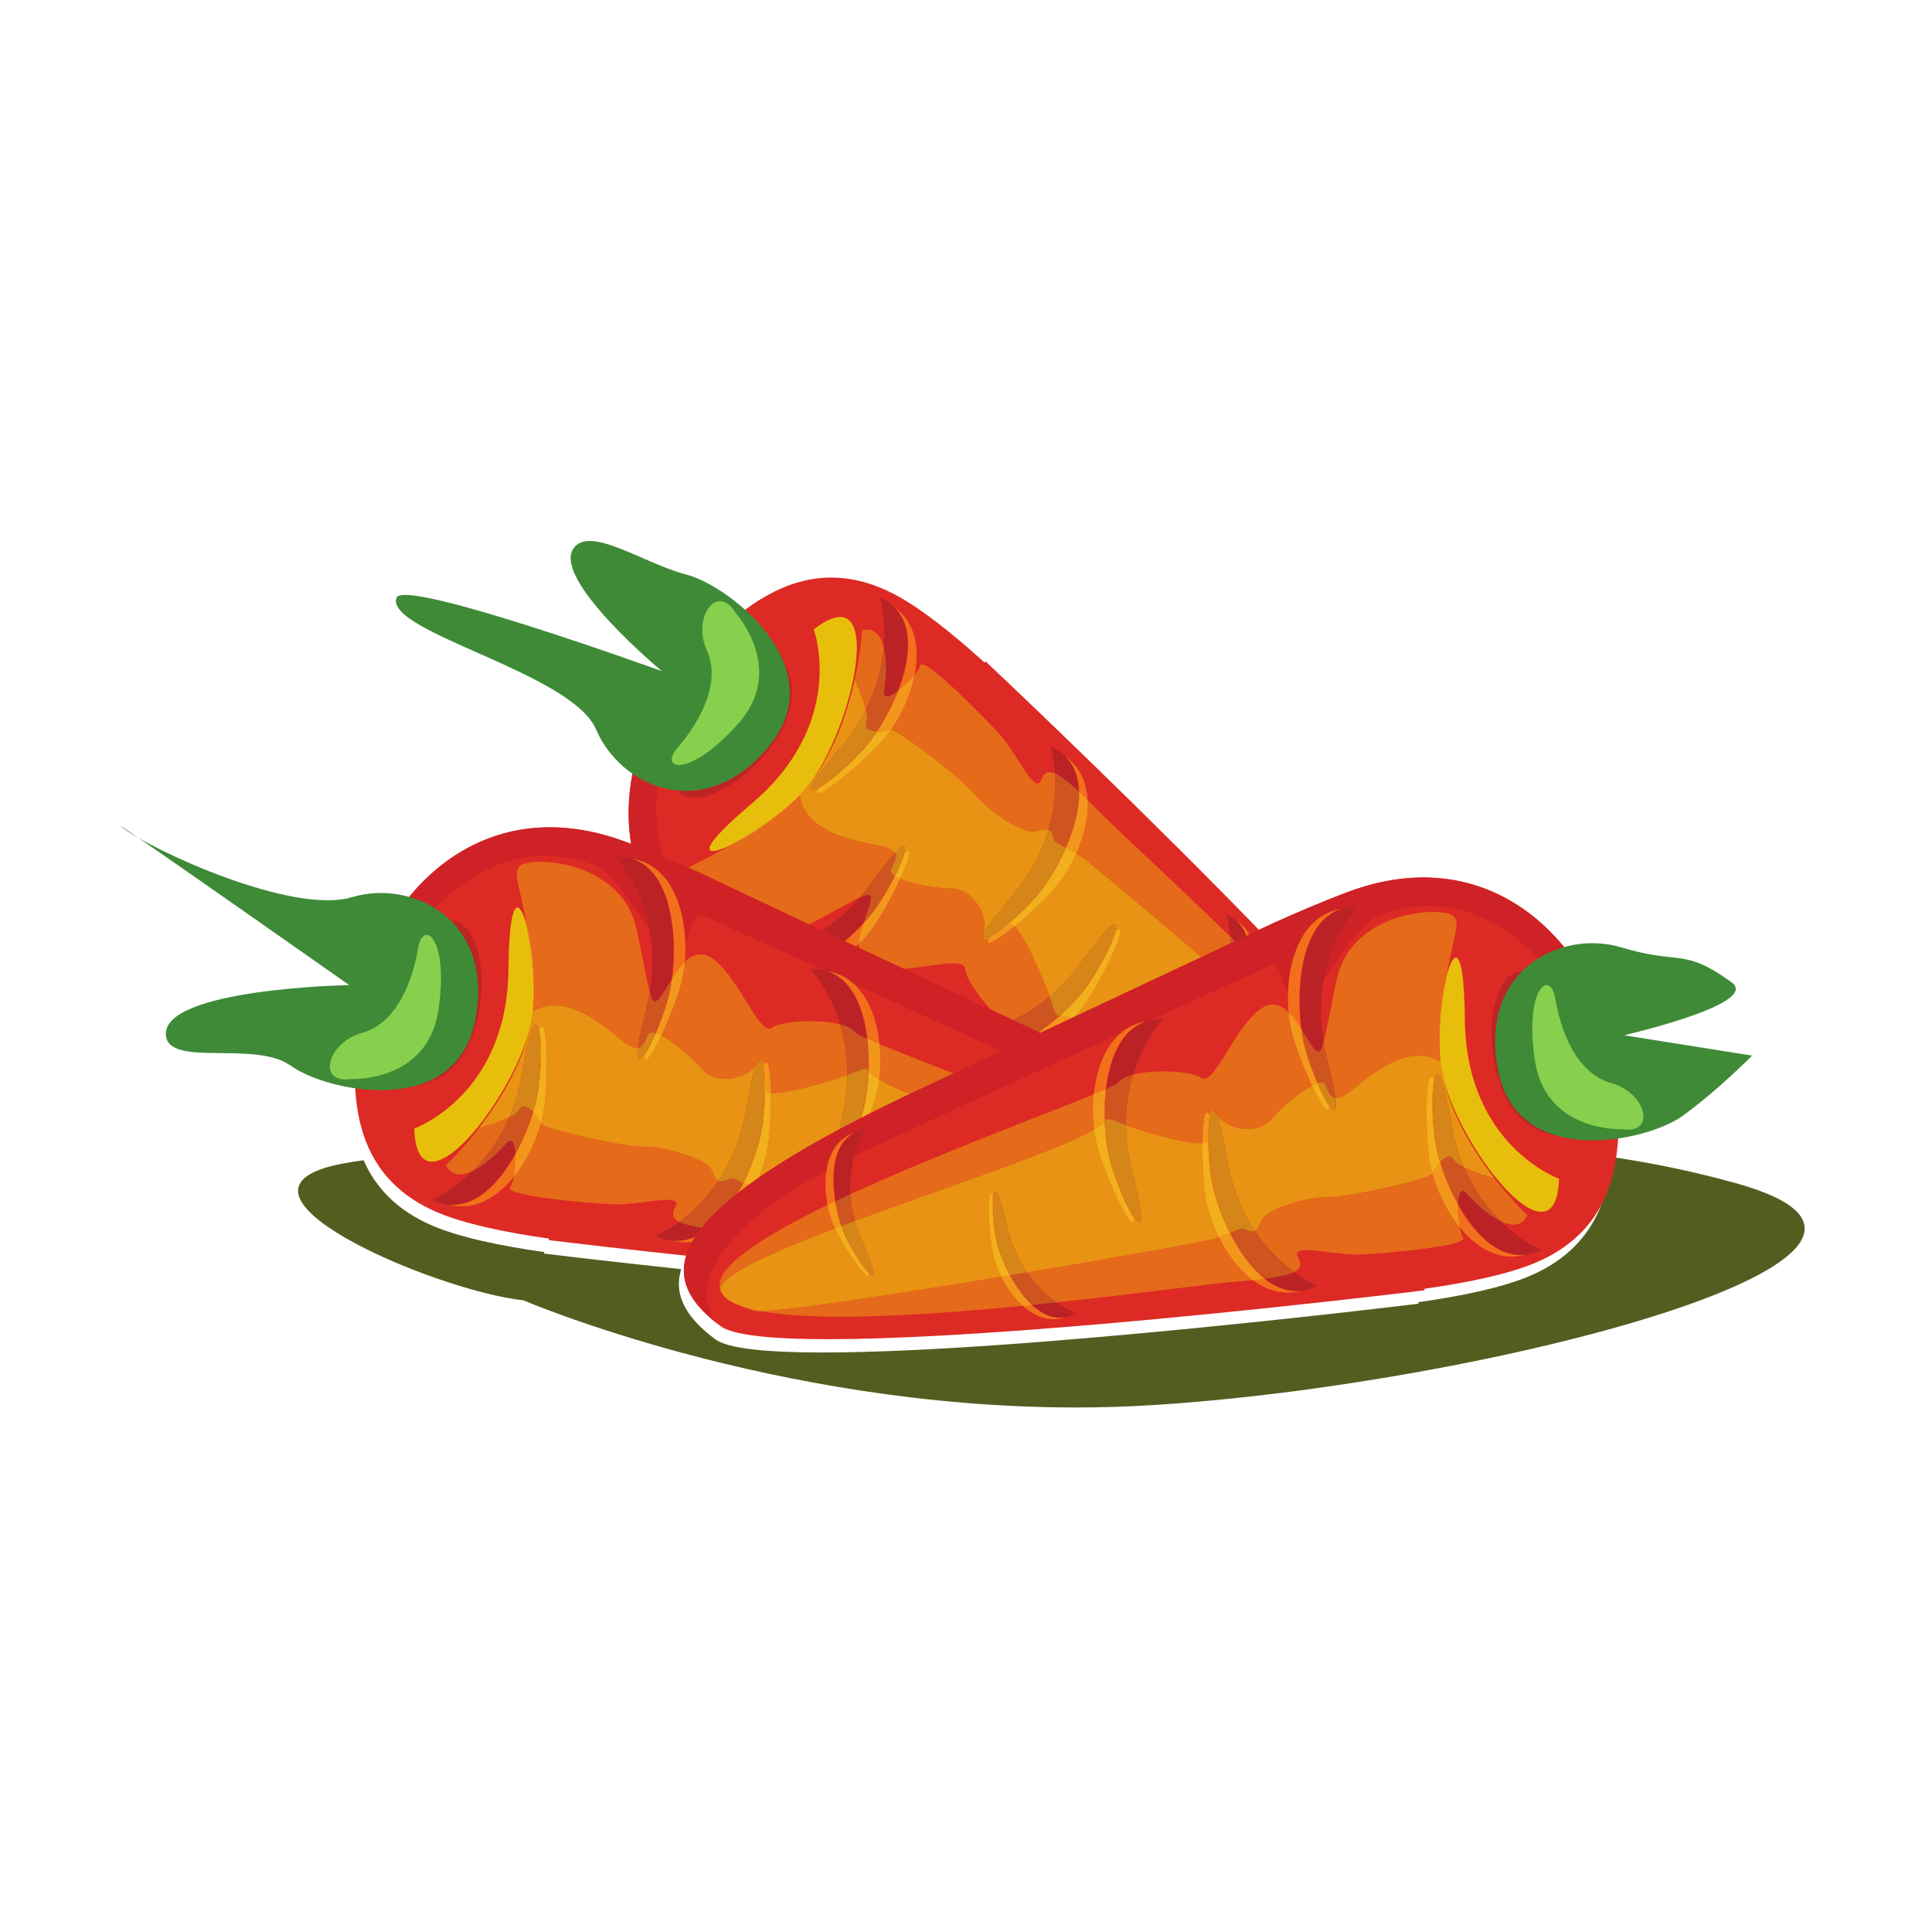 <?xml version="1.0" encoding="UTF-8" standalone="no"?>
<svg
   xmlns:dc="http://purl.org/dc/elements/1.1/"
   xmlns:cc="http://creativecommons.org/ns#"
   xmlns:rdf="http://www.w3.org/1999/02/22-rdf-syntax-ns#"
   xmlns:svg="http://www.w3.org/2000/svg"
   xmlns="http://www.w3.org/2000/svg"
   xmlns:sodipodi="http://sodipodi.sourceforge.net/DTD/sodipodi-0.dtd"
   xmlns:inkscape="http://www.inkscape.org/namespaces/inkscape"
   sodipodi:docname="zanahoria.svg"
   inkscape:version="1.0 (4035a4fb49, 2020-05-01)"
   id="svg1902"
   version="1.1"
   viewBox="0 0 400 400"
   height="400mm"
   width="400mm">
  <defs
     id="defs1896">
    <clipPath
       clipPathUnits="userSpaceOnUse"
       id="clipPath1532">
      <path
         d="m 3735.97,8981.28 c -296.9,0 -541.67,105.08 -541.67,105.08 -90.17,10.02 -317.25,108.6 -176.33,134.47 6.2,1.13 12.64,2.15 19.31,3.05 11.75,-26.74 32.7,-49.25 67.49,-64.2 26.72,-11.49 66.72,-19.83 109.93,-25.94 l -0.56,-1.44 c 0,0 55.35,-6.81 134.79,-15.3 -8.28,-27.18 7.07,-49.14 33.52,-68.87 12.41,-9.27 51.66,-12.9 105.55,-12.9 195.7,0 584.63,47.9 584.63,47.9 l -0.56,1.43 c 43.21,6.12 83.21,14.45 109.93,25.94 55.83,23.99 76.01,67.45 79.75,116.57 40.11,-5.87 80.68,-14.2 121.95,-25.67 249.05,-69.17 -245.89,-198.02 -574.62,-217.94 -24.64,-1.49 -49.05,-2.18 -73.11,-2.18"
         id="path1530" />
    </clipPath>
  </defs>
  <sodipodi:namedview
     inkscape:window-maximized="0"
     inkscape:window-y="0"
     inkscape:window-x="78"
     inkscape:window-height="729"
     inkscape:window-width="1260"
     showgrid="false"
     inkscape:document-rotation="0"
     inkscape:current-layer="layer1"
     inkscape:document-units="mm"
     inkscape:cy="730.6308"
     inkscape:cx="414.20408"
     inkscape:zoom="0.24748737"
     inkscape:pageshadow="2"
     inkscape:pageopacity="0.0"
     borderopacity="1.0"
     bordercolor="#666666"
     pagecolor="#ffffff"
     id="base" />
  <g
     id="layer1"
     inkscape:groupmode="layer"
     inkscape:label="Capa 1">
    <g
       id="g1526"
       transform="matrix(0.211,0,0,-0.211,-565.59,2186.452)">
      <g
         id="g1528"
         clip-path="url(#clipPath1532)">
        <path
           d="m 2877.05,8981.28 h 1755.7 v 245.793 h -1755.7 z"
           style="fill:#525e20;fill-opacity:1;fill-rule:nonzero;stroke:none"
           id="path1534" />
      </g>
    </g>
    <path
       d="m 184.796,122.848 c -18.758,-9.549 -33.065,3.527 -44.486,17.289 -12.695,15.29 -17.845,45.853 10.927,61.997 4.792,2.69 9.405,5.063 13.79,7.184 l -0.011,0.006 c 0,0 0.169,0.078 0.516,0.241 2.312,1.116 4.549,2.149 6.711,3.115 9.802,4.558 30.373,14.16 66.521,31.14 54.694,25.69 65.148,17.663 64.233,0.461 -0.801,-15.142 -98.971,-107.373 -98.971,-107.373 l -0.158,0.288 c -6.834,-6.193 -13.593,-11.563 -19.07,-14.35"
       style="fill:#dd2a24;fill-opacity:1;fill-rule:nonzero;stroke:none;stroke-width:0.211"
       id="path1536" />
    <path
       d="m 130.67,174.73 v 0 c -0.807,-4.82 -0.647,-9.697 0.243,-14.356 -0.89,4.659 -1.05,9.536 -0.243,14.356"
       style="fill:#a6631d;fill-opacity:1;fill-rule:nonzero;stroke:none;stroke-width:0.211"
       id="path1538" />
    <path
       d="m 174.94,194.891 c -0.049,-0.024 -0.095,-0.042 -0.144,-0.068 0.025,-0.024 0.051,-0.042 0.076,-0.064 0.038,0.018 0.087,0.042 0.144,0.068 -0.025,0.024 -0.051,0.042 -0.076,0.064 m -37.745,-17.534 c -2.107,-0.881 -4.281,-1.76 -6.525,-2.627 -0.807,-4.82 -0.647,-9.697 0.243,-14.356 1.483,-7.759 4.985,-14.92 9.397,-20.235 1.038,-1.247 2.105,-2.483 3.191,-3.704 -4.604,10.889 -10.185,27.383 -6.305,40.921"
       style="fill:#ce2226;fill-opacity:1;fill-rule:nonzero;stroke:none;stroke-width:0.211"
       id="path1540" />
    <path
       d="m 182.161,123.675 c 0,0 4.993,15.765 -8.268,31.216 -13.259,15.455 -1.24,6.929 4.94,0.012 6.172,-6.92 15.106,-25.963 3.328,-31.229"
       style="fill:#ba2226;fill-opacity:1;fill-rule:nonzero;stroke:none;stroke-width:0.211"
       id="path1542" />
    <path
       d="m 178.949,155.001 c -3.017,3.377 -7.417,7.125 -9.597,8.29 -1.984,3.865 8.636,-4.649 13.281,-9.855 5.815,-6.512 11.398,-21.378 2.508,-27.757 7.193,6.941 -0.621,23.077 -6.191,29.323"
       style="fill:#f2701b;fill-opacity:1;fill-rule:nonzero;stroke:none;stroke-width:0.211"
       id="path1544" />
    <path
       d="m 217.569,154.58 c 0,0 4.991,15.763 -8.268,31.22 -13.268,15.449 -1.242,6.931 4.936,0.012 6.179,-6.922 15.106,-25.972 3.332,-31.231"
       style="fill:#ba2226;fill-opacity:1;fill-rule:nonzero;stroke:none;stroke-width:0.211"
       id="path1546" />
    <path
       d="m 214.355,185.908 c -3.017,3.375 -7.417,7.123 -9.595,8.29 -1.99,3.863 8.628,-4.653 13.276,-9.855 5.817,-6.517 11.402,-21.382 2.517,-27.761 7.193,6.948 -0.625,23.077 -6.198,29.327"
       style="fill:#f2701b;fill-opacity:1;fill-rule:nonzero;stroke:none;stroke-width:0.211"
       id="path1548" />
    <path
       d="m 253.831,189.308 c 0,0 4.165,11.1 -4.763,22.662 -8.917,11.563 -0.623,5.01 3.539,-0.175 4.167,-5.188 9.851,-19.163 1.223,-22.487"
       style="fill:#ba2226;fill-opacity:1;fill-rule:nonzero;stroke:none;stroke-width:0.211"
       id="path1550" />
    <path
       d="m 252.697,211.859 c -2.037,2.531 -5.044,5.376 -6.563,6.293 -1.276,2.842 6.012,-3.654 9.143,-7.552 3.926,-4.881 7.36,-15.734 0.765,-19.97 5.407,4.702 0.412,16.547 -3.345,21.23"
       style="fill:#f2701b;fill-opacity:1;fill-rule:nonzero;stroke:none;stroke-width:0.211"
       id="path1552" />
    <path
       d="m 195.545,214.477 c 0,0 16.49,1.149 28.404,-15.366 11.903,-16.522 6.443,-2.832 1.166,4.795 -5.276,7.63 -21.695,20.786 -29.57,10.572"
       style="fill:#ba2226;fill-opacity:1;fill-rule:nonzero;stroke:none;stroke-width:0.211"
       id="path1554" />
    <path
       d="m 225.235,203.994 c 2.574,-3.721 5.188,-8.875 5.809,-11.269 3.286,-2.836 -2.5,9.479 -6.468,15.22 -4.966,7.187 -18.1,16.101 -26.388,8.959 8.437,5.361 22.28,-6.02 27.047,-12.911"
       style="fill:#f2701b;fill-opacity:1;fill-rule:nonzero;stroke:none;stroke-width:0.211"
       id="path1556" />
    <path
       d="m 252.506,247.197 c 0,0 11.751,-1.139 18.179,-14.181 6.43,-13.035 4.203,-2.755 1.395,3.241 -2.817,5.993 -12.82,17.196 -19.573,10.939"
       style="fill:#ba2226;fill-opacity:1;fill-rule:nonzero;stroke:none;stroke-width:0.211"
       id="path1558" />
    <path
       d="m 272.168,236.307 c 1.371,-2.927 2.607,-6.865 2.762,-8.621 1.982,-2.39 -0.636,6.973 -2.749,11.484 -2.652,5.644 -10.84,13.475 -17.519,9.426 6.569,2.779 14.967,-6.882 17.507,-12.29"
       style="fill:#f2701b;fill-opacity:1;fill-rule:nonzero;stroke:none;stroke-width:0.211"
       id="path1560" />
    <path
       d="m 151.83,198.337 c 0,0 16.492,1.15 28.404,-15.366 11.905,-16.524 6.445,-2.836 1.169,4.792 -5.276,7.628 -21.699,20.784 -29.572,10.574"
       style="fill:#ba2226;fill-opacity:1;fill-rule:nonzero;stroke:none;stroke-width:0.211"
       id="path1562" />
    <path
       d="m 181.523,187.854 c 2.576,-3.721 5.183,-8.877 5.809,-11.273 3.288,-2.831 -2.496,9.485 -6.466,15.225 -4.97,7.18 -18.1,16.099 -26.392,8.957 8.437,5.359 22.284,-6.022 27.049,-12.909"
       style="fill:#f2701b;fill-opacity:1;fill-rule:nonzero;stroke:none;stroke-width:0.211"
       id="path1564" />
    <path
       d="m 215.133,213.735 c -0.051,-0.024 -0.097,-0.048 -0.146,-0.07 1.538,-1.054 3.009,-2.223 4.357,-3.425 0.078,-0.012 0.161,-0.024 0.251,-0.03 -1.378,1.236 -2.884,2.438 -4.463,3.525 m -5.378,-2.519 c -1.547,-0.725 -3.064,-1.435 -4.547,-2.13 -2.806,-2.971 -5.278,-6.747 -5.386,-8.456 -0.059,-0.887 -0.995,-1.185 -2.464,-1.185 -1.502,0 -3.56,0.311 -5.805,0.623 -1.45,0.201 -2.975,0.401 -4.48,0.52 -3.317,-1.557 -6.411,-3.009 -9.295,-4.363 -0.002,-0.264 0.008,-0.539 0.034,-0.816 1.2,-1.196 2.236,-2.422 3.053,-3.603 1.805,-2.608 3.983,-6.572 5.513,-9.857 2.671,1.133 7.506,1.957 10.654,2.016 4.769,0.087 7.708,6.077 6.544,9.384 -0.001,0.006 -0.005,0.012 -0.007,0.018 -0.3,0.609 -0.328,0.947 -0.148,1.065 0.057,0.159 0.182,0.228 0.359,0.228 0.226,0 0.539,-0.112 0.898,-0.3 -0.26,0.562 -0.203,0.811 0.097,0.811 0.721,0 2.834,-1.435 5.272,-3.402 2.179,2.183 5.775,10.377 7.265,14.55 -2.54,2.141 -5.114,3.725 -7.558,4.896 m 38.982,-13.046 c -12.864,-11.02 -23.628,-20.028 -24.877,-20.816 -0.374,-0.237 -0.723,-0.452 -1.046,-0.649 1.553,-3.533 2.548,-7.476 2.358,-11.094 0.968,0.947 2.031,2.012 3.197,3.201 3.136,3.199 14.067,13.162 26.354,25.103 0.036,0.44 0.061,0.907 0.072,1.397 -1.75,0.826 -3.763,1.775 -6.058,2.857 m -81.219,-6.768 c -7.068,-3.326 -12.323,-5.802 -16.03,-7.552 v 0 c -0.636,-0.313 -1.281,-0.626 -1.933,-0.94 -1.534,-0.737 -3.117,-1.481 -4.754,-2.227 v 0 c -0.007,-0.005 -0.015,-0.006 -0.021,-0.012 -0.017,-0.006 -0.034,-0.012 -0.049,-0.024 -0.005,-0.002 -0.008,-0.005 -0.013,-0.005 -0.289,-0.137 -0.431,-0.203 -0.431,-0.203 l -0.002,0.012 v 0 c -0.581,-0.262 -1.169,-0.526 -1.762,-0.79 1.597,-0.953 4.347,-2.13 8.708,-4.672 2.988,-1.439 7.066,-4.028 10.77,-7.079 1.285,-0.972 2.468,-2.048 3.561,-3.205 1.141,7.645 11.277,9.293 16.302,10.329 2.001,0.412 2.986,0.942 3.387,1.551 -1.128,1.209 -2.76,3.254 -5.016,6.386 -0.737,1.023 -1.492,1.978 -2.261,2.87 -1.925,0.885 -5.219,2.802 -10.455,5.562 m 11.277,-0.196 c 0.038,-0.114 0.074,-0.228 0.112,-0.343 0.983,-1.084 1.828,-2.136 2.496,-3.1 1.35,-1.952 2.713,-4.3 3.793,-6.439 0.04,0.03 0.08,0.054 0.122,0.083 -1.078,2.138 -2.441,4.49 -3.795,6.447 -0.718,1.04 -1.644,2.181 -2.728,3.351 m 41.955,-15.691 c -0.044,-0.024 -0.087,-0.048 -0.127,-0.07 1.659,-3.812 2.798,-7.941 2.703,-11.594 0.038,0.036 0.076,0.07 0.114,0.105 0.093,3.641 -1.04,7.755 -2.69,11.558 m -6.897,-3.313 c -2.61,0 -9.109,-4.175 -11.985,-7.67 -2.982,-3.626 -15.973,-13.42 -17.35,-13.42 -0.032,0 -0.057,0.005 -0.076,0.012 0,0 0,0 -0.001,0 2.172,-3.127 4.085,-7.241 4.913,-11.368 0.594,-0.737 1.014,-1.424 1.118,-1.919 0.04,-0.196 0.167,-0.288 0.366,-0.288 2.147,0 12.792,10.804 16.116,14.451 3.055,3.353 6.193,10.212 7.863,10.212 0.311,0 0.573,-0.239 0.771,-0.784 0.378,-1.042 0.915,-1.572 1.712,-1.572 0.334,0 0.71,0.093 1.139,0.279 0.173,3.034 -0.019,7.096 -1.365,11.649 -0.158,-0.064 -0.336,-0.091 -0.537,-0.091 -0.552,0 -1.276,0.207 -2.242,0.455 -0.131,0.036 -0.277,0.048 -0.44,0.048 M 181.648,151.432 c -0.059,-0.005 -0.116,-0.006 -0.173,-0.012 1.583,-2.381 3.138,-5.272 4.323,-8.296 0.07,-0.048 0.139,-0.101 0.209,-0.155 -1.183,3.079 -2.755,6.031 -4.359,8.463 m -2.402,-4.488 c -0.475,-1.957 -1.473,-4.433 -2.28,-6.276 1.3,-5.881 1.543,-10.191 1.543,-10.191 0.347,-0.079 0.672,-0.116 0.974,-0.116 1.921,0 2.963,1.532 3.482,3.584 -0.313,3.757 -1.312,8.256 -3.719,12.999"
       style="fill:#e56a1a;fill-opacity:1;fill-rule:nonzero;stroke:none;stroke-width:0.211"
       id="path1566" />
    <path
       d="m 181.474,151.427 c -1.371,-0.11 -2.576,-0.583 -2.081,-1.798 0.226,-0.558 0.129,-1.528 -0.148,-2.677 2.407,-4.744 3.406,-9.242 3.719,-13 0.763,3.001 0.412,7.108 0.063,9.16 -0.133,0.771 0.097,1.088 0.547,1.088 0.52,0 1.333,-0.427 2.223,-1.069 -1.185,3.024 -2.741,5.914 -4.323,8.296"
       style="fill:#ce5520;fill-opacity:1;fill-rule:nonzero;stroke:none;stroke-width:0.211"
       id="path1568" />
    <path
       d="m 182.161,151.453 c -0.171,0 -0.342,-0.005 -0.514,-0.012 1.604,-2.432 3.176,-5.384 4.359,-8.463 1.177,-0.883 2.455,-2.111 3.345,-3.22 -0.828,4.127 -2.741,8.241 -4.913,11.368 -0.334,0.173 -1.283,0.328 -2.278,0.328"
       style="fill:#f2971c;fill-opacity:1;fill-rule:nonzero;stroke:none;stroke-width:0.211"
       id="path1570" />
    <path
       d="m 203.422,194.432 c -0.18,-0.119 -0.152,-0.456 0.148,-1.065 -0.182,0.52 -0.22,0.862 -0.148,1.065 m 17.2,-18.988 c -2.341,-1.259 -2.246,-0.907 -2.643,-2.331 -0.215,-0.769 -0.497,-1.166 -0.909,-1.327 1.346,-4.554 1.538,-8.615 1.365,-11.649 1.183,0.513 2.764,1.741 4.89,3.713 0.095,3.654 -1.044,7.782 -2.703,11.594"
       style="fill:#ce5520;fill-opacity:1;fill-rule:nonzero;stroke:none;stroke-width:0.211"
       id="path1572" />
    <path
       d="m 204.777,195.172 c -0.3,0 -0.357,-0.249 -0.097,-0.811 1.249,-0.651 3.102,-2.198 4.146,-3.03 0.091,-0.072 0.19,-0.105 0.3,-0.105 0.262,0 0.575,0.196 0.923,0.545 -2.438,1.967 -4.552,3.402 -5.272,3.402 m 18.037,-18.466 c -0.839,-0.509 -1.515,-0.894 -2.064,-1.192 1.65,-3.804 2.783,-7.918 2.69,-11.558 0.541,0.505 1.118,1.057 1.733,1.657 0.19,3.618 -0.805,7.561 -2.358,11.094"
       style="fill:#f2971c;fill-opacity:1;fill-rule:nonzero;stroke:none;stroke-width:0.211"
       id="path1574" />
    <path
       d="m 254.795,195.313 c -0.012,-0.49 -0.036,-0.957 -0.072,-1.397 0.33,0.321 0.657,0.638 0.991,0.964 -0.298,0.141 -0.604,0.285 -0.919,0.433"
       style="fill:#ce5520;fill-opacity:1;fill-rule:nonzero;stroke:none;stroke-width:0.211"
       id="path1576" />
    <path
       d="m 214.987,213.665 c -1.783,-0.833 -3.529,-1.65 -5.232,-2.449 2.445,-1.171 5.019,-2.755 7.558,-4.896 0.251,0.706 0.444,1.295 0.558,1.722 0.241,0.9 0.596,1.743 1.188,2.299 0.08,-0.042 0.175,-0.079 0.285,-0.101 -1.348,1.202 -2.819,2.371 -4.357,3.425"
       style="fill:#ce5520;fill-opacity:1;fill-rule:nonzero;stroke:none;stroke-width:0.211"
       id="path1578" />
    <path
       d="m 215.369,213.845 c -0.08,-0.036 -0.156,-0.074 -0.237,-0.11 1.578,-1.086 3.085,-2.288 4.463,-3.525 0.038,-0.002 0.078,-0.002 0.118,-0.002 0.556,0 1.333,0.18 2.307,0.518 -2.126,0.997 -4.338,2.035 -6.652,3.119"
       style="fill:#f2971c;fill-opacity:1;fill-rule:nonzero;stroke:none;stroke-width:0.211"
       id="path1580" />
    <path
       d="m 178.907,190.863 c 0.33,-1.006 0.676,-2.001 0.959,-2.933 0.545,-1.805 0.619,-2.646 -0.163,-2.646 -0.37,0 -0.932,0.19 -1.731,0.556 0.769,-0.892 1.524,-1.847 2.261,-2.87 2.257,-3.132 3.888,-5.177 5.016,-6.386 0.649,0.985 -0.213,2.179 -0.752,3.427 -0.194,0.455 0.089,0.896 0.697,1.312 -1.08,2.138 -2.443,4.486 -3.793,6.438 -0.668,0.964 -1.513,2.016 -2.496,3.1"
       style="fill:#ce5520;fill-opacity:1;fill-rule:nonzero;stroke:none;stroke-width:0.211"
       id="path1582" />
    <path
       d="m 177.812,195.409 c 0.116,-1.319 0.522,-2.766 0.983,-4.203 1.084,-1.171 2.01,-2.312 2.728,-3.351 1.354,-1.957 2.717,-4.308 3.795,-6.447 0.294,0.186 0.653,0.368 1.061,0.541 -1.53,3.286 -3.708,7.25 -5.513,9.857 -0.818,1.181 -1.853,2.407 -3.053,3.603"
       style="fill:#f2971c;fill-opacity:1;fill-rule:nonzero;stroke:none;stroke-width:0.211"
       id="path1584" />
    <path
       d="m 165.561,164.706 c 0,-0.005 0,-0.006 0,-0.006 0.068,-0.07 0.135,-0.14 0.205,-0.209 -0.068,0.072 -0.137,0.146 -0.205,0.217 m 1.813,-2.094 c 0.087,-0.114 0.175,-0.228 0.262,-0.347 5.147,-6.641 7.882,-15.085 9.325,-21.6 0.002,0.005 0.002,0.006 0.005,0.012 -1.464,6.627 -4.273,15.248 -9.591,21.936"
       style="fill:#e56a1a;fill-opacity:1;fill-rule:nonzero;stroke:none;stroke-width:0.211"
       id="path1586" />
    <path
       d="m 222.548,210.479 c 0.771,-0.849 1.456,-1.703 2.029,-2.534 3.569,-5.162 8.606,-15.639 7.197,-15.639 -0.158,0 -0.397,0.131 -0.729,0.419 -0.621,2.394 -3.235,7.548 -5.809,11.269 -1.302,1.881 -3.279,4.097 -5.64,6.217 -0.091,0.005 -0.173,0.012 -0.251,0.03 2.419,-2.155 4.446,-4.418 5.771,-6.335 3.457,-4.997 6.994,-12.596 5.674,-12.596 -0.695,0 -2.736,2.105 -6.84,7.801 -2.109,2.922 -4.357,5.289 -6.635,7.21 -1.49,-4.173 -5.086,-12.368 -7.265,-14.55 2.766,-2.231 5.95,-5.147 7.987,-7.427 1.741,-1.948 3.459,-4.644 4.778,-7.637 0.323,0.196 0.672,0.412 1.046,0.649 1.249,0.788 12.013,9.796 24.877,20.816 -6.405,3.015 -15.005,7.062 -26.189,12.309 m -18.766,-15.818 c -0.177,0 -0.302,-0.07 -0.359,-0.228 0.049,0.03 0.114,0.048 0.192,0.048 1.363,0 6.998,-4.609 10.622,-8.668 2.119,-2.375 4.564,-6.181 6.386,-10.367 0.04,0.024 0.082,0.048 0.127,0.07 -1.821,4.196 -4.27,8.013 -6.394,10.394 -3.017,3.375 -7.417,7.123 -9.595,8.29 -0.029,0.06 -0.055,0.11 -0.08,0.163 -0.359,0.188 -0.672,0.3 -0.898,0.3 m -0.211,-1.293 c 0.001,-0.006 0.005,-0.012 0.007,-0.018 1.164,-3.307 -1.775,-9.297 -6.544,-9.384 -3.148,-0.06 -7.983,-0.883 -10.654,-2.016 1.5,-3.218 2.381,-5.783 1.682,-5.783 -0.158,0 -0.397,0.131 -0.729,0.416 -0.296,1.137 -1.04,2.895 -2.014,4.826 -0.043,-0.03 -0.083,-0.054 -0.122,-0.083 1.684,-3.334 2.684,-6.157 1.881,-6.157 -0.315,0 -0.9,0.427 -1.826,1.418 -0.401,-0.609 -1.386,-1.139 -3.387,-1.551 -5.025,-1.035 -15.161,-2.684 -16.302,-10.329 0.068,-0.072 0.137,-0.146 0.205,-0.217 0.543,-0.562 1.08,-1.19 1.608,-1.876 5.319,-6.688 8.127,-15.309 9.591,-21.936 0.807,1.843 1.805,4.319 2.28,6.276 -1.321,2.601 -3.066,5.274 -5.352,7.939 -5.481,6.39 -6.643,8.68 -5.682,8.68 1.363,0 6.996,-4.611 10.622,-8.668 0.849,-0.953 1.75,-2.134 2.641,-3.476 0.057,0.005 0.114,0.006 0.173,0.012 -0.911,1.378 -1.832,2.588 -2.698,3.56 -3.017,3.377 -7.417,7.125 -9.597,8.29 -0.349,0.678 -0.306,0.976 0.021,0.976 1.54,0 9.431,-6.54 13.259,-10.832 0.611,-0.685 1.219,-1.46 1.807,-2.31 0.001,0 0.001,0 0.001,0 0.019,-0.012 0.044,-0.012 0.076,-0.012 1.378,0 14.369,9.794 17.35,13.42 2.876,3.495 9.376,7.67 11.985,7.67 0.163,0 0.308,-0.018 0.44,-0.048 0.966,-0.247 1.69,-0.455 2.242,-0.455 0.201,0 0.378,0.03 0.537,0.091 -1.293,4.378 -3.651,9.211 -7.77,14.014 -3.383,3.939 -5.12,6.32 -5.731,7.567"
       style="fill:#e89313;fill-opacity:1;fill-rule:nonzero;stroke:none;stroke-width:0.211"
       id="path1588" />
    <path
       d="m 168.21,163.571 c -0.961,0 0.201,-2.291 5.682,-8.68 2.286,-2.665 4.032,-5.338 5.352,-7.939 0.277,1.149 0.374,2.119 0.148,2.677 -0.494,1.215 0.71,1.688 2.081,1.798 -0.892,1.342 -1.792,2.523 -2.641,3.476 -3.626,4.057 -9.259,8.668 -10.622,8.668"
       style="fill:#d68619;fill-opacity:1;fill-rule:nonzero;stroke:none;stroke-width:0.211"
       id="path1590" />
    <path
       d="m 169.373,164.266 c -0.328,0 -0.37,-0.298 -0.021,-0.976 2.181,-1.164 6.58,-4.913 9.597,-8.29 0.866,-0.972 1.788,-2.183 2.698,-3.56 0.171,0.006 0.342,0.012 0.514,0.012 0.995,0 1.944,-0.154 2.278,-0.328 -0.587,0.849 -1.196,1.625 -1.807,2.31 -3.829,4.292 -11.719,10.831 -13.259,10.831"
       style="fill:#f1b01c;fill-opacity:1;fill-rule:nonzero;stroke:none;stroke-width:0.211"
       id="path1592" />
    <path
       d="m 203.615,194.479 c -0.078,0 -0.144,-0.018 -0.192,-0.048 -0.072,-0.203 -0.034,-0.545 0.148,-1.065 0.611,-1.247 2.348,-3.628 5.731,-7.567 4.118,-4.803 6.476,-9.636 7.77,-14.014 0.412,0.161 0.693,0.558 0.909,1.327 0.397,1.424 0.302,1.071 2.643,2.331 -1.821,4.186 -4.266,7.992 -6.386,10.367 -3.624,4.059 -9.259,8.668 -10.622,8.668"
       style="fill:#d68619;fill-opacity:1;fill-rule:nonzero;stroke:none;stroke-width:0.211"
       id="path1594" />
    <path
       d="m 204.68,194.36 c 0.025,-0.054 0.051,-0.105 0.08,-0.163 2.179,-1.166 6.578,-4.915 9.595,-8.289 2.124,-2.381 4.573,-6.198 6.394,-10.394 0.549,0.298 1.226,0.683 2.064,1.192 -1.319,2.992 -3.036,5.688 -4.778,7.637 -2.037,2.28 -5.221,5.196 -7.987,7.427 -0.349,-0.349 -0.661,-0.545 -0.923,-0.545 -0.11,0 -0.209,0.036 -0.3,0.105 -1.044,0.833 -2.897,2.379 -4.146,3.03"
       style="fill:#f1b01c;fill-opacity:1;fill-rule:nonzero;stroke:none;stroke-width:0.211"
       id="path1596" />
    <path
       d="m 219.059,210.342 c -0.592,-0.556 -0.947,-1.399 -1.188,-2.299 -0.114,-0.427 -0.306,-1.016 -0.558,-1.722 2.278,-1.921 4.526,-4.287 6.635,-7.21 4.104,-5.697 6.145,-7.801 6.84,-7.801 1.321,0 -2.217,7.599 -5.674,12.596 -1.325,1.917 -3.351,4.18 -5.771,6.335 -0.11,0.024 -0.205,0.06 -0.285,0.101"
       style="fill:#d68619;fill-opacity:1;fill-rule:nonzero;stroke:none;stroke-width:0.211"
       id="path1598" />
    <path
       d="m 222.021,210.726 c -0.974,-0.338 -1.752,-0.518 -2.307,-0.518 -0.04,0 -0.08,0 -0.118,0.002 2.36,-2.119 4.338,-4.336 5.64,-6.217 2.574,-3.721 5.188,-8.875 5.809,-11.269 0.332,-0.288 0.571,-0.419 0.729,-0.419 1.409,0 -3.628,10.477 -7.197,15.639 -0.573,0.83 -1.257,1.684 -2.029,2.534 -0.173,0.083 -0.351,0.165 -0.526,0.247"
       style="fill:#f1b01c;fill-opacity:1;fill-rule:nonzero;stroke:none;stroke-width:0.211"
       id="path1600" />
    <path
       d="m 185.195,181.325 c -0.609,-0.416 -0.892,-0.858 -0.697,-1.312 0.539,-1.249 1.401,-2.443 0.752,-3.427 0.926,-0.991 1.511,-1.418 1.826,-1.418 0.803,0 -0.197,2.823 -1.881,6.157"
       style="fill:#d68619;fill-opacity:1;fill-rule:nonzero;stroke:none;stroke-width:0.211"
       id="path1602" />
    <path
       d="m 186.378,181.948 c -0.408,-0.173 -0.767,-0.355 -1.061,-0.541 0.974,-1.931 1.718,-3.689 2.014,-4.826 0.332,-0.285 0.571,-0.416 0.729,-0.416 0.699,0 -0.182,2.565 -1.682,5.783"
       style="fill:#f1b01c;fill-opacity:1;fill-rule:nonzero;stroke:none;stroke-width:0.211"
       id="path1604" />
    <path
       d="m 147.585,176.205 c -1.849,0 -0.353,-2.709 7.966,-9.754 20.015,-16.947 12.932,-36.142 12.932,-36.142 2.295,-1.788 4.087,-2.572 5.443,-2.572 7.47,0 1.735,23.751 -6.291,34.527 -0.653,0.843 -1.344,1.655 -2.075,2.432 v 0 c -1.107,1.105 -2.314,2.185 -3.56,3.214 -0.175,0.131 -0.353,0.262 -0.532,0.391 -4.125,2.956 -7.499,5.09 -10.238,6.688 -1.608,0.775 -2.899,1.215 -3.645,1.215"
       style="fill:#e8be0d;fill-opacity:1;fill-rule:nonzero;stroke:none;stroke-width:0.211"
       id="path1606" />
    <path
       d="m 151.23,174.99 c 2.739,-1.597 6.113,-3.732 10.238,-6.688 0.18,-0.129 0.357,-0.26 0.532,-0.391 -3.704,3.051 -7.782,5.64 -10.77,7.079"
       style="fill:#e7cd13;fill-opacity:1;fill-rule:nonzero;stroke:none;stroke-width:0.211"
       id="path1608" />
    <path
       d="m 165.561,164.697 v 0 c 0.731,-0.778 1.422,-1.589 2.075,-2.432 -0.087,0.119 -0.175,0.232 -0.262,0.347 -0.514,0.644 -1.048,1.272 -1.608,1.876 -0.07,0.07 -0.137,0.14 -0.205,0.209"
       style="fill:#e7cd13;fill-opacity:1;fill-rule:nonzero;stroke:none;stroke-width:0.211"
       id="path1610" />
    <path
       d="m 165.766,164.488 c 0.56,-0.604 1.095,-1.232 1.608,-1.876 -0.528,0.687 -1.065,1.314 -1.608,1.876"
       style="fill:#e6d917;fill-opacity:1;fill-rule:nonzero;stroke:none;stroke-width:0.211"
       id="path1612" />
    <path
       d="m 156.337,133.109 c 2.012,-2.2 15.015,8.101 1.65,23.529 -13.367,15.432 -33.344,11.064 -1.65,-23.529"
       style="fill:#bd2426;fill-opacity:1;fill-rule:nonzero;stroke:none;stroke-width:0.211"
       id="path1614" />
    <path
       d="m 118.687,113.617 c 3.275,-5.04 14.673,3.11 23.438,5.354 8.761,2.236 30.555,19.104 17.12,35.472 -13.441,16.372 -30.785,8.475 -35.818,-3.389 -5.033,-11.867 -43.825,-20.186 -41.336,-27.292 1.466,-4.182 54.944,15.195 54.944,15.195 0,0 -22.612,-18.781 -18.348,-25.34"
       style="fill:#3f8a37;fill-opacity:1;fill-rule:nonzero;stroke:none;stroke-width:0.211"
       id="path1616" />
    <path
       d="m 152.227,126.812 c 0,0 10.658,11.63 0.699,22.925 -9.955,11.29 -16.79,9.879 -12.596,5.023 4.19,-4.854 9.16,-13.152 6.026,-20.072 -3.129,-6.916 2.176,-14.05 5.87,-7.875"
       style="fill:#87d04d;fill-opacity:1;fill-rule:nonzero;stroke:none;stroke-width:0.211"
       id="path1618" />
    <path
       d="m 90.465,250.963 c -19.339,-8.311 -18.436,-27.673 -15.165,-45.253 3.632,-19.537 23.831,-43.049 54.641,-31.258 5.137,1.963 9.91,3.992 14.343,6.001 l 0.002,-0.012 c 0,0 0.167,0.079 0.514,0.241 2.337,1.065 4.564,2.124 6.688,3.167 9.773,4.619 30.314,14.291 66.487,31.214 54.732,25.608 55.25,38.775 41.441,49.078 -12.152,9.069 -145.841,-7.394 -145.841,-7.394 l 0.118,-0.304 c -9.13,-1.291 -17.583,-3.053 -23.229,-5.481"
       style="fill:#dd2a24;fill-opacity:1;fill-rule:nonzero;stroke:none;stroke-width:0.211"
       id="path1620" />
    <path
       d="m 205.208,209.088 c -6.671,-3.123 -12.702,-5.95 -18.138,-8.501 0.001,0 0.001,0 0.005,0 5.435,2.55 11.463,5.376 18.134,8.499 v 0.002 m -27.43,-12.86 c -0.182,-0.087 -0.366,-0.173 -0.545,-0.258 0,0 0,-0.002 0,-0.002 0.182,0.085 0.363,0.169 0.545,0.256 0,0.002 0,0.002 0,0.005"
       style="fill:#ce2226;fill-opacity:1;fill-rule:nonzero;stroke:none;stroke-width:0.211"
       id="path1622" />
    <path
       d="m 174.938,194.893 c -0.047,-0.024 -0.097,-0.048 -0.144,-0.068 0,-0.002 0,-0.002 0.002,-0.002 0.049,0.024 0.095,0.042 0.144,0.068 0,0 0,0 -0.002,0.002"
       style="fill:#c52226;fill-opacity:1;fill-rule:nonzero;stroke:none;stroke-width:0.211"
       id="path1624" />
    <path
       d="m 170.252,192.691 c -0.94,-0.444 -1.853,-0.873 -2.739,-1.289 0.002,0 0.002,0 0.005,0 0.883,0.414 1.796,0.845 2.736,1.287 0,0 -0.002,0 -0.002,0.002"
       style="fill:#ce2226;fill-opacity:1;fill-rule:nonzero;stroke:none;stroke-width:0.211"
       id="path1626" />
    <path
       d="m 174.795,194.825 c -1.585,-0.746 -3.098,-1.454 -4.543,-2.134 0,-0.002 0.002,-0.002 0.002,-0.002 1.445,0.678 2.96,1.39 4.543,2.134 -0.002,0 -0.002,0 -0.002,0.002"
       style="fill:#ba2226;fill-opacity:1;fill-rule:nonzero;stroke:none;stroke-width:0.211"
       id="path1628" />
    <path
       d="m 177.233,195.971 c -0.782,-0.365 -1.545,-0.725 -2.295,-1.078 0.002,-0.002 0.002,-0.002 0.002,-0.002 0.748,0.351 1.515,0.712 2.293,1.078 0,0 0,0.002 0,0.002"
       style="fill:#da4221;fill-opacity:1;fill-rule:nonzero;stroke:none;stroke-width:0.211"
       id="path1630" />
    <path
       d="m 215.133,213.735 c -0.051,-0.024 -0.097,-0.048 -0.146,-0.07 v 0 c 0.049,0.024 0.095,0.048 0.146,0.07 v 0 m -5.38,-2.519 c -1.547,-0.723 -3.062,-1.433 -4.545,-2.128 v -0.002 c 1.483,0.695 3.001,1.405 4.547,2.13 -0.001,0 0,0 -0.001,0 m -22.684,-10.628 c -3.313,-1.555 -6.409,-3.007 -9.291,-4.359 0,-0.002 0,-0.002 0,-0.005 2.884,1.354 5.978,2.806 9.295,4.363 -0.001,0 -0.001,0 -0.005,0 m -19.556,-9.185 c -7.066,-3.324 -12.319,-5.8 -16.025,-7.552 3.706,1.75 8.961,4.226 16.03,7.552 -0.002,0 -0.002,0 -0.005,0"
       style="fill:#d43f22;fill-opacity:1;fill-rule:nonzero;stroke:none;stroke-width:0.211"
       id="path1632" />
    <path
       d="m 214.987,213.665 c -1.783,-0.833 -3.529,-1.65 -5.234,-2.449 0.001,0 0,0 0.001,0 1.703,0.799 3.449,1.617 5.232,2.449 v 0"
       style="fill:#c83423;fill-opacity:1;fill-rule:nonzero;stroke:none;stroke-width:0.211"
       id="path1634" />
    <path
       d="m 215.369,213.845 c -0.08,-0.036 -0.156,-0.074 -0.237,-0.11 v 0 c 0.08,0.036 0.156,0.072 0.237,0.11 v 0"
       style="fill:#dc5c1d;fill-opacity:1;fill-rule:nonzero;stroke:none;stroke-width:0.211"
       id="path1636" />
    <path
       d="m 151.488,183.85 c -0.636,-0.313 -1.28,-0.626 -1.933,-0.94 0.653,0.315 1.297,0.628 1.933,0.94"
       style="fill:#d43f22;fill-opacity:1;fill-rule:nonzero;stroke:none;stroke-width:0.211"
       id="path1638" />
    <path
       d="m 87.329,182.768 c 6.582,-6.745 15.565,-11.487 26.536,-11.487 4.964,0 10.335,0.972 16.076,3.17 -5.741,-2.198 -11.11,-3.17 -16.076,-3.17 -10.969,0 -19.954,4.744 -26.536,11.487"
       style="fill:#a6631d;fill-opacity:1;fill-rule:nonzero;stroke:none;stroke-width:0.211"
       id="path1640" />
    <path
       d="m 144.8,180.683 c -0.007,-0.005 -0.015,-0.006 -0.021,-0.012 0.007,0.002 0.015,0.006 0.021,0.012 m -0.07,-0.036 c -0.005,-0.002 -0.008,-0.005 -0.013,-0.005 0.005,0 0.008,0.002 0.013,0.005"
       style="fill:#d43f22;fill-opacity:1;fill-rule:nonzero;stroke:none;stroke-width:0.211"
       id="path1642" />
    <path
       d="m 130.67,174.73 c -0.163,-0.064 -0.325,-0.125 -0.488,-0.188 0.163,0.064 0.325,0.125 0.488,0.188 v 0"
       style="fill:#a6631d;fill-opacity:1;fill-rule:nonzero;stroke:none;stroke-width:0.211"
       id="path1644" />
    <path
       d="m 142.522,179.662 c -1.724,-0.769 -3.499,-1.538 -5.327,-2.303 v -0.002 c 1.826,0.767 3.603,1.536 5.327,2.305 v 0"
       style="fill:#ce2226;fill-opacity:1;fill-rule:nonzero;stroke:none;stroke-width:0.211"
       id="path1646" />
    <path
       d="m 130.67,174.73 v 0 0 0 0"
       style="fill:#b23f21;fill-opacity:1;fill-rule:nonzero;stroke:none;stroke-width:0.211"
       id="path1648" />
    <path
       d="m 137.195,177.359 c -2.107,-0.883 -4.281,-1.762 -6.525,-2.629 v 0 c 2.244,0.866 4.418,1.745 6.525,2.627 v 0.002"
       style="fill:#c52226;fill-opacity:1;fill-rule:nonzero;stroke:none;stroke-width:0.211"
       id="path1650" />
    <path
       d="m 144.284,180.452 c -0.581,-0.262 -1.169,-0.526 -1.762,-0.79 v 0 c 0.594,0.264 1.181,0.528 1.762,0.79"
       style="fill:#d43f22;fill-opacity:1;fill-rule:nonzero;stroke:none;stroke-width:0.211"
       id="path1652" />
    <path
       d="m 207.323,217.617 c -10.916,-5.021 -21.393,-9.781 -30.614,-13.959 -1.456,-1.295 -3.235,-2.206 -5.38,-2.565 0.894,0.288 1.703,0.704 2.436,1.232 -0.078,-0.036 -0.159,-0.072 -0.237,-0.105 -0.875,-0.615 -1.857,-1.071 -2.958,-1.34 -11.956,-5.407 -21.122,-9.54 -25.302,-11.514 -0.104,-0.048 -0.205,-0.076 -0.304,-0.076 -0.913,0 -1.623,2.079 -2.354,4.156 -0.237,0.67 -0.475,1.34 -0.723,1.94 -0.209,-7.797 -3.195,-16.275 -10.929,-17.568 6.605,2.122 8.678,11.408 8.577,19.588 -0.057,-0.03 -0.106,-0.048 -0.144,-0.068 0.11,-9.297 -2.588,-20.008 -11.558,-20.008 -0.142,0 -0.285,0.002 -0.429,0.006 0,0 5.192,5.42 7.024,14.992 -3.632,-4.932 -7.685,-11.78 -11.155,-13.109 -3.7,-1.414 -7.214,-2.048 -10.531,-2.048 -18.728,0 -31.413,20.12 -38.248,33.357 0.245,-1.614 0.513,-3.224 0.807,-4.822 1.46,-7.854 5.6,-16.353 12.027,-22.939 6.582,-6.743 15.567,-11.487 26.536,-11.487 4.966,0 10.335,0.972 16.076,3.17 v 0 c 0.08,0.03 0.161,0.061 0.241,0.091 0.163,0.064 0.325,0.125 0.488,0.188 v 0 c 2.244,0.866 4.418,1.745 6.525,2.629 1.828,0.765 3.603,1.534 5.327,2.303 0.594,0.264 1.181,0.528 1.762,0.79 v 0 l 0.005,-0.012 c 0,0 0.139,0.065 0.429,0.203 0.005,0 0.008,0.002 0.013,0.005 0.015,0.006 0.032,0.012 0.049,0.024 0.007,0.002 0.015,0.006 0.021,0.012 v 0 c 1.635,0.748 3.22,1.49 4.754,2.227 0.653,0.315 1.297,0.628 1.933,0.94 v 0 c 3.706,1.752 8.959,4.228 16.025,7.552 0.885,0.416 1.798,0.845 2.739,1.289 1.445,0.68 2.958,1.388 4.543,2.134 0.047,0.018 0.097,0.042 0.144,0.068 0.75,0.353 1.513,0.712 2.295,1.078 0.18,0.085 0.363,0.171 0.545,0.258 2.882,1.352 5.978,2.804 9.291,4.359 5.437,2.55 11.468,5.378 18.138,8.501 1.483,0.695 2.998,1.405 4.545,2.128 1.705,0.799 3.451,1.617 5.234,2.449 0.049,0.024 0.095,0.048 0.146,0.07 0.08,0.036 0.156,0.072 0.237,0.11 -2.563,1.202 -5.247,2.46 -8.046,3.772"
       style="fill:#ce2226;fill-opacity:1;fill-rule:nonzero;stroke:none;stroke-width:0.211"
       id="path1654" />
    <path
       d="m 89.417,248.408 c 0,0 15.311,-6.246 18.705,-26.322 3.398,-20.08 4.532,-5.386 3.17,3.789 -1.371,9.171 -10.295,28.22 -21.874,22.534"
       style="fill:#ba2226;fill-opacity:1;fill-rule:nonzero;stroke:none;stroke-width:0.211"
       id="path1656" />
    <path
       d="m 111.441,225.902 c 0.666,-4.48 0.733,-10.259 0.232,-12.68 1.701,-3.996 1.948,9.612 0.919,16.511 -1.287,8.638 -9.141,22.439 -19.732,19.683 9.938,1.092 17.34,-15.235 18.58,-23.514"
       style="fill:#f2701b;fill-opacity:1;fill-rule:nonzero;stroke:none;stroke-width:0.211"
       id="path1658" />
    <path
       d="m 135.821,255.857 c 0,0 15.307,-6.246 18.707,-26.324 3.389,-20.08 4.532,-5.388 3.167,3.784 -1.371,9.179 -10.301,28.226 -21.874,22.54"
       style="fill:#ba2226;fill-opacity:1;fill-rule:nonzero;stroke:none;stroke-width:0.211"
       id="path1660" />
    <path
       d="m 157.846,233.348 c 0.663,-4.48 0.729,-10.257 0.232,-12.678 1.697,-4 1.942,9.608 0.919,16.509 -1.289,8.64 -9.143,22.441 -19.732,19.689 9.942,1.088 17.34,-15.241 18.58,-23.52"
       style="fill:#f2701b;fill-opacity:1;fill-rule:nonzero;stroke:none;stroke-width:0.211"
       id="path1662" />
    <path
       d="m 185.709,261.515 c 0,0 11.197,-3.899 14.373,-18.157 3.184,-14.248 3.453,-3.681 2.13,2.834 -1.321,6.521 -8.429,19.831 -16.503,15.324"
       style="fill:#ba2226;fill-opacity:1;fill-rule:nonzero;stroke:none;stroke-width:0.211"
       id="path1664" />
    <path
       d="m 202.317,246.219 c 0.642,-3.184 0.906,-7.315 0.638,-9.069 1.369,-2.8 1.038,6.956 0.044,11.856 -1.24,6.141 -7.383,15.723 -14.861,13.363 7.072,1.147 12.983,-10.267 14.179,-16.15"
       style="fill:#f2701b;fill-opacity:1;fill-rule:nonzero;stroke:none;stroke-width:0.211"
       id="path1666" />
    <path
       d="m 167.773,200.615 c 0,0 11.432,11.939 6.356,31.66 -5.084,19.719 1.944,6.766 4.431,-2.17 2.491,-8.934 2.1,-29.972 -10.787,-29.49"
       style="fill:#ba2226;fill-opacity:1;fill-rule:nonzero;stroke:none;stroke-width:0.211"
       id="path1668" />
    <path
       d="m 178.708,230.143 c -1.217,4.355 -3.508,9.663 -4.949,11.675 -0.076,4.338 5.69,-7.987 7.565,-14.709 2.345,-8.414 0.795,-24.213 -9.995,-26.016 9.519,3.055 9.625,20.976 7.379,29.05"
       style="fill:#f2701b;fill-opacity:1;fill-rule:nonzero;stroke:none;stroke-width:0.211"
       id="path1670" />
    <path
       d="m 229.36,223.47 c 0,0 6.639,9.758 0.727,23.043 -5.908,13.281 0.571,4.993 3.383,-1.002 2.804,-5.999 5.019,-20.856 -4.11,-22.041"
       style="fill:#ba2226;fill-opacity:1;fill-rule:nonzero;stroke:none;stroke-width:0.211"
       id="path1672" />
    <path
       d="m 233.565,245.549 c -1.373,2.925 -3.607,6.394 -4.86,7.637 -0.568,3.049 4.953,-4.949 7.07,-9.46 2.643,-5.648 3.423,-16.951 -3.962,-19.495 6.337,3.273 4.283,15.907 1.752,21.319"
       style="fill:#f2701b;fill-opacity:1;fill-rule:nonzero;stroke:none;stroke-width:0.211"
       id="path1674" />
    <path
       d="m 127.405,177.338 c 0,0 11.434,11.939 6.356,31.662 -5.086,19.719 1.944,6.766 4.431,-2.168 2.489,-8.936 2.096,-29.974 -10.787,-29.494"
       style="fill:#ba2226;fill-opacity:1;fill-rule:nonzero;stroke:none;stroke-width:0.211"
       id="path1676" />
    <path
       d="m 138.34,206.863 c -1.213,4.361 -3.508,9.665 -4.951,11.679 -0.072,4.338 5.695,-7.987 7.567,-14.709 2.343,-8.414 0.797,-24.211 -9.997,-26.016 9.515,3.055 9.625,20.981 7.381,29.046"
       style="fill:#f2701b;fill-opacity:1;fill-rule:nonzero;stroke:none;stroke-width:0.211"
       id="path1678" />
    <path
       d="m 140.648,252.97 c -1.422,-0.718 -1.621,-1.665 -0.83,-3.022 0.678,-1.169 -0.133,-1.53 -1.699,-1.53 -1.261,0 -3.015,0.235 -4.873,0.469 -1.859,0.235 -3.82,0.471 -5.5,0.471 -0.239,0 -0.473,-0.006 -0.699,-0.012 -5.38,-0.243 -22.912,-1.737 -21.428,-3.609 0.313,-0.395 0.571,-1.158 0.761,-2.086 2.639,-3.275 4.581,-7.377 5.595,-11.047 v 0 c 0.203,0.953 16.539,4.82 21.401,4.818 0.017,0 0.034,0 0.051,0 0.023,0 0.044,0 0.068,0 4.816,0 12.759,2.61 13.737,4.678 0.583,1.228 0.936,2.062 1.498,2.371 -2.639,3.945 -5.638,6.692 -8.08,8.501 m 11.89,-5.777 c 0.45,-0.763 0.875,-1.545 1.272,-2.337 0.044,0.018 0.089,0.036 0.135,0.054 -0.349,0.691 -0.716,1.373 -1.103,2.043 -0.101,0.08 -0.205,0.161 -0.304,0.239 m -57.344,-4.036 c -1.171,0 -2.187,-0.541 -2.88,-1.914 0,0 3.159,-2.943 6.846,-7.702 1.933,-0.56 4.475,-1.378 6.284,-2.265 -2.107,4.885 -4.928,8.533 -7.613,11.176 -0.915,0.437 -1.815,0.706 -2.637,0.706 m 11.52,-4.137 c -0.007,-0.089 -0.011,-0.175 -0.017,-0.262 1.566,-2.846 2.793,-5.889 3.611,-8.63 0.04,0.042 0.08,0.083 0.12,0.125 -0.843,2.789 -2.107,5.889 -3.715,8.767 m 81.629,-12.511 c -2.643,-1.118 -4.805,-2.134 -6.314,-3.02 0.285,-2.286 0.328,-4.813 0.065,-7.326 3.681,1.53 9.08,3.626 15.343,6.083 -2.221,1.04 -4.507,2.109 -6.859,3.21 v 0 c -0.756,0.353 -1.5,0.704 -2.236,1.052 m -28.222,-0.199 c -0.188,0 -0.366,-0.006 -0.526,-0.018 -0.053,-3.55 -0.366,-6.341 -0.951,-6.341 -0.148,0 -0.311,0.175 -0.492,0.556 -0.135,-0.626 -0.332,-1.035 -0.623,-1.035 -0.04,0 -0.082,0.006 -0.125,0.024 -0.021,-0.006 -0.044,-0.012 -0.065,-0.012 -0.192,0 -0.414,0.252 -0.663,0.811 -0.002,0.005 -0.005,0.006 -0.005,0.006 -1.065,1.781 -3.768,3.058 -6.443,3.058 -1.849,0 -3.685,-0.611 -4.959,-2.086 -2.058,-2.384 -5.783,-5.572 -8.363,-6.899 1.547,-3.277 3.199,-7.489 4.051,-10.542 0.385,-1.384 0.663,-2.965 0.816,-4.651 0.974,-0.968 2.039,-1.604 3.237,-1.604 1.018,0 2.132,0.456 3.368,1.557 4.803,4.273 8.412,13.826 10.895,13.826 0.205,0 0.402,-0.065 0.59,-0.203 1.147,-0.839 4.427,-1.335 7.837,-1.335 2.202,0 4.456,0.207 6.231,0.661 0.9,2.979 1.524,6.491 1.496,10.481 -3.943,1.443 -11.873,3.744 -15.305,3.744 m 19.757,-4.48 c -0.055,-0.072 -0.101,-0.144 -0.139,-0.213 0.072,-2.143 -0.002,-4.389 -0.266,-6.58 0.049,0.024 0.097,0.042 0.148,0.068 0.268,2.242 0.338,4.539 0.258,6.726 m -47.994,-4.881 c -0.716,0 -1.712,-0.448 -3.182,-1.623 -3.134,-2.502 -8.554,-7.163 -13.925,-7.163 -1.5,0 -2.998,0.364 -4.44,1.24 0.19,-1.585 0.26,-3.189 0.184,-4.799 -0.025,-4.795 -0.642,-9.578 -1.447,-12.792 -1.454,-8.657 -2.96,-10.929 -1.464,-12.505 0.516,-0.541 2.105,-0.898 4.245,-0.898 6.36,0 17.587,3.148 19.943,13.98 1.437,6.614 2.128,10.823 2.724,13.035 -0.194,1.16 -0.446,2.354 -0.761,3.575 -0.964,3.736 -1.492,6.299 -1.699,7.939 -0.057,0.006 -0.116,0.012 -0.177,0.012 m 3.928,-3.043 c -0.049,-0.012 -0.097,-0.03 -0.144,-0.042 0.953,-2.198 1.887,-4.746 2.523,-7.032 0.315,-1.13 0.583,-2.453 0.786,-3.903 0.063,-0.101 0.129,-0.203 0.192,-0.304 -0.207,1.581 -0.492,3.022 -0.83,4.239 -0.638,2.293 -1.574,4.845 -2.527,7.043"
       style="fill:#e56a1a;fill-opacity:1;fill-rule:nonzero;stroke:none;stroke-width:0.211"
       id="path1680" />
    <path
       d="m 97.831,242.451 c 2.686,-2.643 5.507,-6.291 7.613,-11.176 1.059,-0.52 1.866,-1.065 2.149,-1.597 0.239,-0.444 0.552,-0.625 0.9,-0.625 0.564,0 1.223,0.469 1.815,1.076 -0.818,2.741 -2.045,5.783 -3.611,8.63 -0.101,-1.492 -0.423,-2.616 -1.016,-2.616 -0.22,0 -0.475,0.152 -0.771,0.499 -1.352,1.581 -4.285,4.478 -7.079,5.811"
       style="fill:#ce5520;fill-opacity:1;fill-rule:nonzero;stroke:none;stroke-width:0.211"
       id="path1682" />
    <path
       d="m 106.378,243.65 c 0.281,-1.392 0.408,-3.161 0.336,-4.63 1.608,-2.878 2.872,-5.978 3.715,-8.767 0.797,0.854 1.452,1.921 1.545,2.35 -1.014,3.67 -2.956,7.772 -5.595,11.047"
       style="fill:#f2971c;fill-opacity:1;fill-rule:nonzero;stroke:none;stroke-width:0.211"
       id="path1684" />
    <path
       d="m 145.309,254.166 c -2.166,-0.329 -3.696,-0.71 -4.661,-1.196 2.443,-1.809 5.441,-4.556 8.08,-8.501 0.158,0.087 0.336,0.131 0.539,0.131 0.289,0 0.634,-0.091 1.063,-0.283 0.526,-0.237 0.797,-0.357 1.078,-0.357 0.437,0 0.902,0.293 2.403,0.896 -0.397,0.792 -0.822,1.574 -1.272,2.337 -0.744,0.594 -1.445,1.177 -2.107,1.75 -0.005,0.005 -0.011,0.006 -0.017,0.012 -0.011,0.012 -0.019,0.018 -0.029,0.03 -0.013,0.012 -0.028,0.024 -0.04,0.036 h -0.002 c -2.073,1.807 -3.736,3.518 -5.033,5.147 m 11.366,-33.872 c 0.249,-0.56 0.471,-0.811 0.663,-0.811 0.021,0 0.044,0.002 0.065,0.012 -0.201,0.074 -0.442,0.325 -0.729,0.801"
       style="fill:#ce5520;fill-opacity:1;fill-rule:nonzero;stroke:none;stroke-width:0.211"
       id="path1686" />
    <path
       d="m 152.842,246.954 c 0.387,-0.67 0.754,-1.352 1.103,-2.043 0.308,0.123 0.657,0.256 1.054,0.404 -0.756,0.556 -1.473,1.101 -2.157,1.64 m 6.753,-20.666 c -0.697,-0.064 -1.109,-0.271 -1.118,-0.661 -0.029,-1.335 -0.028,-3.749 -0.325,-5.124 0.182,-0.38 0.344,-0.556 0.492,-0.556 0.585,0 0.898,2.791 0.951,6.341"
       style="fill:#f2971c;fill-opacity:1;fill-rule:nonzero;stroke:none;stroke-width:0.211"
       id="path1688" />
    <path
       d="m 175.426,222.566 c 0.028,-3.989 -0.596,-7.501 -1.496,-10.481 1.418,0.364 2.529,0.887 3.06,1.589 0.201,0.262 1.069,0.727 2.483,1.363 0.264,2.191 0.338,4.437 0.266,6.58 -0.053,-0.097 -0.087,-0.192 -0.103,-0.283 -0.114,-0.012 -0.23,-0.024 -0.347,-0.024 -0.708,0 -1.454,0.245 -2.181,0.579 -0.402,0.186 -0.978,0.416 -1.682,0.674"
       style="fill:#ce5520;fill-opacity:1;fill-rule:nonzero;stroke:none;stroke-width:0.211"
       id="path1690" />
    <path
       d="m 182.03,223.489 c -1.054,-0.621 -1.792,-1.177 -2.151,-1.659 0.08,-2.187 0.011,-4.484 -0.258,-6.726 0.704,0.313 1.532,0.668 2.474,1.059 0.262,2.512 0.22,5.04 -0.065,7.326"
       style="fill:#f2971c;fill-opacity:1;fill-rule:nonzero;stroke:none;stroke-width:0.211"
       id="path1692" />
    <path
       d="m 132.062,216.938 c 0.207,-1.64 0.735,-4.203 1.699,-7.939 0.315,-1.221 0.566,-2.415 0.761,-3.575 0.351,1.304 0.67,1.914 1.09,1.914 0.425,0 0.953,-0.628 1.726,-1.796 0.535,-0.814 1.076,-1.716 1.64,-2.614 -0.203,1.45 -0.471,2.772 -0.786,3.903 -0.636,2.286 -1.57,4.835 -2.523,7.032 -0.249,-0.072 -0.475,-0.108 -0.672,-0.108 -0.366,0 -0.636,0.127 -0.78,0.412 -0.617,1.213 -0.985,2.639 -2.155,2.77"
       style="fill:#ce5520;fill-opacity:1;fill-rule:nonzero;stroke:none;stroke-width:0.211"
       id="path1694" />
    <path
       d="m 136.905,214.375 c -0.395,-0.203 -0.763,-0.361 -1.092,-0.469 0.953,-2.198 1.889,-4.75 2.527,-7.043 0.338,-1.217 0.623,-2.658 0.83,-4.239 0.809,-1.272 1.663,-2.51 2.601,-3.442 -0.152,1.686 -0.431,3.267 -0.816,4.651 -0.852,3.053 -2.504,7.265 -4.051,10.542"
       style="fill:#f2971c;fill-opacity:1;fill-rule:nonzero;stroke:none;stroke-width:0.211"
       id="path1696" />
    <path
       d="m 99.149,233.543 c 4.091,-5.283 8.839,-12.799 10.646,-21.016 0.036,-0.146 0.07,-0.292 0.101,-0.437 -1.731,8.385 -6.572,16.076 -10.736,21.452 -0.002,0 -0.007,0 -0.011,0.002 m 11.146,-23.818 c 0.013,-0.105 0.023,-0.211 0.032,-0.317 v 0 c 0.005,0 0.007,-0.005 0.011,-0.005 -0.015,0.108 -0.028,0.213 -0.043,0.321"
       style="fill:#e56a1a;fill-opacity:1;fill-rule:nonzero;stroke:none;stroke-width:0.211"
       id="path1698" />
    <path
       d="m 153.945,244.911 c -0.047,-0.018 -0.091,-0.036 -0.135,-0.054 2.054,-4.076 3.415,-8.389 3.886,-11.539 0.847,-5.691 0.729,-13.507 -0.292,-13.824 0.043,-0.018 0.085,-0.024 0.125,-0.024 0.292,0 0.488,0.41 0.623,1.035 -0.023,0.048 -0.049,0.108 -0.074,0.167 0.497,2.422 0.431,8.199 -0.232,12.678 -0.473,3.155 -1.84,7.478 -3.901,11.563 m -5.217,-0.441 c -0.562,-0.308 -0.915,-1.143 -1.498,-2.371 -0.978,-2.069 -8.921,-4.678 -13.737,-4.678 -0.023,0 -0.044,0 -0.068,0 -0.017,0 -0.034,0 -0.051,0 -4.862,0.002 -21.198,-3.865 -21.401,-4.818 v 0 c 0.277,-0.997 0.484,-1.961 0.619,-2.87 0.902,-6.043 0.824,-17.232 -0.353,-17.232 -0.167,0 -0.355,0.226 -0.566,0.721 0.501,2.422 0.433,8.201 -0.232,12.68 -0.192,1.289 -0.535,2.77 -1.012,4.351 -0.04,-0.042 -0.08,-0.083 -0.12,-0.125 0.463,-1.545 0.795,-2.992 0.983,-4.254 0.864,-5.811 0.725,-13.836 -0.357,-13.836 -0.625,0 -1.566,2.686 -2.812,10.048 -0.585,3.461 -1.524,6.512 -2.677,9.19 -1.809,0.887 -4.351,1.705 -6.284,2.265 4.165,-5.376 9.006,-13.067 10.736,-21.452 0.182,-0.818 0.317,-1.61 0.399,-2.365 0.015,-0.108 0.028,-0.213 0.043,-0.321 1.441,-0.877 2.939,-1.24 4.44,-1.24 5.371,0 10.791,4.661 13.925,7.163 1.471,1.175 2.466,1.623 3.182,1.623 0.061,0 0.12,-0.005 0.177,-0.012 -0.213,1.693 -0.085,2.403 0.262,2.403 0.636,0 2.01,-2.392 3.345,-5.477 0.047,0.012 0.095,0.03 0.144,0.042 -0.862,1.984 -1.739,3.681 -2.424,4.636 -0.011,0.623 0.101,0.902 0.304,0.904 0.564,0 1.847,-2.172 3.212,-5.071 2.58,1.327 6.305,4.516 8.363,6.899 1.274,1.475 3.11,2.086 4.959,2.086 2.675,0 5.378,-1.276 6.443,-3.058 0,-0.002 0.002,-0.005 0.005,-0.006 -0.566,1.272 -1.285,4.131 -2.147,9.238 -1.057,6.238 -3.263,11.14 -5.8,14.937 m 8.317,-0.615 c 0.98,-2.322 1.648,-4.642 1.952,-6.675 0.448,-3.026 0.653,-7.336 0.598,-10.891 0.161,0.012 0.338,0.024 0.526,0.024 3.432,0 11.362,-2.301 15.305,-3.744 -0.019,2.977 -0.399,6.221 -1.297,9.71 -0.142,0.545 -0.273,1.067 -0.395,1.564 -6.745,3.607 -12.258,6.935 -16.689,10.016 m 21.09,-12.319 c 0.152,-0.484 0.294,-0.964 0.425,-1.431 0.625,-2.244 1.069,-5.251 1.179,-8.488 0.038,0.07 0.085,0.141 0.139,0.213 -0.12,3.17 -0.558,6.109 -1.171,8.313 -0.118,0.425 -0.247,0.858 -0.385,1.297 -0.061,0.03 -0.129,0.064 -0.188,0.095 m 2.105,-1.069 c 0.427,-1.196 0.801,-2.341 1.084,-3.358 0.306,-1.099 0.545,-2.32 0.706,-3.62 1.509,0.885 3.67,1.902 6.314,3.02 -2.853,1.354 -5.553,2.673 -8.104,3.958"
       style="fill:#e89313;fill-opacity:1;fill-rule:nonzero;stroke:none;stroke-width:0.211"
       id="path1700" />
    <path
       d="m 105.444,231.276 c 1.154,-2.677 2.092,-5.728 2.677,-9.19 1.247,-7.362 2.187,-10.048 2.812,-10.048 1.082,0 1.221,8.025 0.357,13.836 -0.188,1.261 -0.52,2.709 -0.983,4.254 -0.592,-0.606 -1.251,-1.076 -1.815,-1.076 -0.349,0 -0.661,0.181 -0.9,0.625 -0.283,0.532 -1.09,1.078 -2.149,1.597"
       style="fill:#d68619;fill-opacity:1;fill-rule:nonzero;stroke:none;stroke-width:0.211"
       id="path1702" />
    <path
       d="m 111.974,232.603 c -0.093,-0.429 -0.748,-1.496 -1.545,-2.35 0.478,-1.581 0.82,-3.062 1.012,-4.351 0.666,-4.48 0.733,-10.259 0.232,-12.68 0.211,-0.495 0.399,-0.721 0.566,-0.721 1.177,0 1.255,11.189 0.353,17.232 -0.135,0.909 -0.342,1.872 -0.619,2.87"
       style="fill:#f1b01c;fill-opacity:1;fill-rule:nonzero;stroke:none;stroke-width:0.211"
       id="path1704" />
    <path
       d="m 153.81,244.856 c -1.5,-0.602 -1.965,-0.896 -2.403,-0.896 -0.281,0 -0.552,0.12 -1.078,0.357 -0.429,0.192 -0.773,0.283 -1.063,0.283 -0.203,0 -0.38,-0.042 -0.539,-0.131 2.538,-3.797 4.744,-8.699 5.8,-14.937 0.862,-5.107 1.581,-7.966 2.147,-9.238 0.287,-0.476 0.528,-0.727 0.729,-0.801 1.021,0.317 1.139,8.133 0.292,13.824 -0.471,3.151 -1.832,7.463 -3.886,11.539"
       style="fill:#d68619;fill-opacity:1;fill-rule:nonzero;stroke:none;stroke-width:0.211"
       id="path1706" />
    <path
       d="m 155,245.315 c -0.397,-0.148 -0.746,-0.281 -1.054,-0.404 2.06,-4.085 3.427,-8.408 3.901,-11.563 0.663,-4.48 0.729,-10.257 0.232,-12.678 0.025,-0.06 0.051,-0.116 0.074,-0.167 0.298,1.376 0.296,3.789 0.325,5.124 0.008,0.391 0.42,0.598 1.118,0.661 0.055,3.554 -0.15,7.865 -0.598,10.891 -0.304,2.033 -0.972,4.353 -1.952,6.675 -0.708,0.492 -1.39,0.98 -2.045,1.46"
       style="fill:#f1b01c;fill-opacity:1;fill-rule:nonzero;stroke:none;stroke-width:0.211"
       id="path1708" />
    <path
       d="m 173.734,233.839 c 0.123,-0.497 0.254,-1.018 0.395,-1.564 0.898,-3.489 1.278,-6.732 1.297,-9.709 0.704,-0.258 1.281,-0.488 1.682,-0.674 0.727,-0.334 1.473,-0.579 2.181,-0.579 0.116,0 0.232,0.006 0.347,0.024 0.017,0.091 0.051,0.186 0.104,0.283 -0.11,3.237 -0.554,6.244 -1.179,8.488 -0.131,0.467 -0.273,0.947 -0.425,1.431 -1.526,0.782 -2.988,1.547 -4.401,2.303"
       style="fill:#d68619;fill-opacity:1;fill-rule:nonzero;stroke:none;stroke-width:0.211"
       id="path1710" />
    <path
       d="m 178.323,231.44 c 0.137,-0.44 0.266,-0.873 0.385,-1.297 0.613,-2.204 1.05,-5.143 1.171,-8.313 0.359,0.482 1.097,1.038 2.151,1.659 -0.161,1.3 -0.399,2.521 -0.706,3.62 -0.283,1.016 -0.657,2.162 -1.084,3.358 -0.651,0.328 -1.287,0.651 -1.917,0.974"
       style="fill:#f1b01c;fill-opacity:1;fill-rule:nonzero;stroke:none;stroke-width:0.211"
       id="path1712" />
    <path
       d="m 132.324,219.341 c -0.347,0 -0.475,-0.71 -0.262,-2.403 1.171,-0.131 1.538,-1.557 2.155,-2.77 0.144,-0.285 0.414,-0.412 0.78,-0.412 0.197,0 0.423,0.036 0.672,0.108 -1.335,3.085 -2.709,5.477 -3.345,5.477"
       style="fill:#d68619;fill-opacity:1;fill-rule:nonzero;stroke:none;stroke-width:0.211"
       id="path1714" />
    <path
       d="m 133.694,219.447 c -0.203,-0.002 -0.315,-0.281 -0.304,-0.904 0.685,-0.955 1.562,-2.652 2.424,-4.636 0.33,0.108 0.697,0.267 1.092,0.469 -1.365,2.899 -2.648,5.071 -3.212,5.071"
       style="fill:#f1b01c;fill-opacity:1;fill-rule:nonzero;stroke:none;stroke-width:0.211"
       id="path1716" />
    <path
       d="m 89.436,240.507 c -2.09,0 -3.512,-1.984 -3.668,-6.857 0,0 19.284,-6.834 19.506,-33.059 0.08,-9.213 0.896,-12.699 1.859,-12.699 0.638,0 1.342,1.523 1.942,3.92 0.524,3.125 1.042,7.085 1.409,12.146 0.015,0.216 0.028,0.431 0.038,0.647 0.008,1.621 -0.051,3.241 -0.194,4.803 v 0 c -0.127,1.048 -0.306,2.09 -0.532,3.119 -2.749,11.459 -14.331,27.981 -20.359,27.981"
       style="fill:#e8be0d;fill-opacity:1;fill-rule:nonzero;stroke:none;stroke-width:0.211"
       id="path1718" />
    <path
       d="m 110.522,204.605 c -0.011,-0.216 -0.023,-0.431 -0.038,-0.647 -0.368,-5.061 -0.885,-9.021 -1.409,-12.146 0.805,3.214 1.422,7.998 1.447,12.792"
       style="fill:#e7cd13;fill-opacity:1;fill-rule:nonzero;stroke:none;stroke-width:0.211"
       id="path1720" />
    <path
       d="m 109.795,212.526 c 0.226,-1.029 0.406,-2.071 0.532,-3.119 v 0 c -0.008,0.105 -0.019,0.211 -0.032,0.317 -0.104,0.795 -0.239,1.583 -0.399,2.365 -0.032,0.146 -0.066,0.292 -0.101,0.437"
       style="fill:#e7cd13;fill-opacity:1;fill-rule:nonzero;stroke:none;stroke-width:0.211"
       id="path1722" />
    <path
       d="m 109.896,212.089 c 0.161,-0.782 0.296,-1.57 0.399,-2.365 -0.082,0.754 -0.218,1.547 -0.399,2.365"
       style="fill:#e6d917;fill-opacity:1;fill-rule:nonzero;stroke:none;stroke-width:0.211"
       id="path1724" />
    <path
       d="m 80.149,222.525 c -0.404,2.952 15.833,6.36 19.144,-13.783 3.309,-20.146 -12.826,-32.708 -19.144,13.783"
       style="fill:#bd2426;fill-opacity:1;fill-rule:nonzero;stroke:none;stroke-width:0.211"
       id="path1726" />
    <path
       d="m 34.361,214.437 c 0.731,6.599 18.498,0.904 25.83,6.206 7.322,5.304 34.229,11.265 38.217,-9.532 3.987,-20.801 -13.177,-29.082 -25.517,-25.361 -12.34,3.723 -41.445,-9.731 -47.419,-14.316 -5.976,-4.59 46.823,32.514 46.823,32.514 0,0 -39.02,0.708 -37.934,10.489"
       style="fill:#3f8a37;fill-opacity:1;fill-rule:nonzero;stroke:none;stroke-width:0.211"
       id="path1728" />
    <path
       d="m 72.679,223.394 c 0,0 15.759,0.752 18.069,-14.126 2.312,-14.874 -3.146,-19.225 -4.197,-12.896 -1.05,6.322 -4.249,15.453 -11.573,17.469 -7.318,2.02 -9.407,10.662 -2.299,9.553"
       style="fill:#87d04d;fill-opacity:1;fill-rule:nonzero;stroke:none;stroke-width:0.211"
       id="path1730" />
    <path
       d="m 318.089,261.355 c 19.339,-8.311 18.438,-27.673 15.165,-45.253 -3.632,-19.539 -23.829,-43.049 -54.641,-31.258 -5.137,1.963 -9.91,3.992 -14.343,6.003 l -0.001,-0.012 c 0,0 -0.167,0.08 -0.513,0.243 -2.337,1.065 -4.562,2.124 -6.688,3.167 -9.773,4.619 -30.312,14.291 -66.487,31.214 -54.732,25.606 -55.25,38.775 -41.439,49.078 12.15,9.069 145.839,-7.396 145.839,-7.396 l -0.118,-0.302 c 9.131,-1.293 17.583,-3.053 23.229,-5.481"
       style="fill:#dd2a24;fill-opacity:1;fill-rule:nonzero;stroke:none;stroke-width:0.211"
       id="path1732" />
    <path
       d="m 150.342,249.019 h 0.002 -0.002 m 0.043,-0.036 c 0.011,-0.006 0.019,-0.018 0.029,-0.03 -0.008,0.012 -0.019,0.018 -0.029,0.03"
       style="fill:#c83423;fill-opacity:1;fill-rule:nonzero;stroke:none;stroke-width:0.211"
       id="path1734" />
    <path
       d="m 152.538,247.195 v -0.002 c 0.099,-0.078 0.203,-0.159 0.304,-0.239 -0.002,0 -0.002,0 -0.002,0.002 -0.101,0.079 -0.203,0.159 -0.302,0.239"
       style="fill:#d43f22;fill-opacity:1;fill-rule:nonzero;stroke:none;stroke-width:0.211"
       id="path1736" />
    <path
       d="m 150.431,248.943 c 0.661,-0.573 1.363,-1.156 2.107,-1.75 v 0.002 c -0.744,0.592 -1.445,1.175 -2.107,1.748"
       style="fill:#c83423;fill-opacity:1;fill-rule:nonzero;stroke:none;stroke-width:0.211"
       id="path1738" />
    <path
       d="m 152.84,246.956 c 0,-0.002 0,-0.002 0.002,-0.002 0.685,-0.539 1.401,-1.084 2.157,-1.64 0,0 0,0 0.002,0 -0.756,0.556 -1.475,1.101 -2.162,1.642"
       style="fill:#dc5c1d;fill-opacity:1;fill-rule:nonzero;stroke:none;stroke-width:0.211"
       id="path1740" />
    <path
       d="m 188.344,226.508 v 0 c 0.735,-0.349 1.479,-0.699 2.236,-1.052 -0.754,0.353 -1.5,0.706 -2.236,1.052"
       style="fill:#d43f22;fill-opacity:1;fill-rule:nonzero;stroke:none;stroke-width:0.211"
       id="path1742" />
    <path
       d="m 157.045,243.855 c 0,0 0,0 0,0 4.431,-3.081 9.944,-6.409 16.689,-10.016 v 0.002 c -6.747,3.609 -12.256,6.933 -16.689,10.014 m 21.088,-12.317 0.002,-0.002 c 0.059,-0.03 0.127,-0.065 0.188,-0.095 v 0 c -0.065,0.036 -0.125,0.064 -0.19,0.097 m 2.107,-1.071 c 0,0 0,0 0,0 2.55,-1.285 5.251,-2.603 8.104,-3.958 v 0 c -2.853,1.354 -5.553,2.675 -8.104,3.958"
       style="fill:#d7591e;fill-opacity:1;fill-rule:nonzero;stroke:none;stroke-width:0.211"
       id="path1744" />
    <path
       d="m 155.002,245.315 c -0.002,0 -0.002,0 -0.002,0 0.655,-0.48 1.338,-0.968 2.045,-1.46 0,0 0,0 0,0 -0.708,0.492 -1.39,0.98 -2.043,1.46"
       style="fill:#dd6f1b;fill-opacity:1;fill-rule:nonzero;stroke:none;stroke-width:0.211"
       id="path1746" />
    <path
       d="m 173.734,233.841 v -0.002 c 1.414,-0.756 2.876,-1.521 4.401,-2.303 l -0.002,0.002 c -1.519,0.78 -2.988,1.547 -4.399,2.303"
       style="fill:#cd5120;fill-opacity:1;fill-rule:nonzero;stroke:none;stroke-width:0.211"
       id="path1748" />
    <path
       d="m 178.323,231.44 v 0 c 0.63,-0.323 1.266,-0.647 1.917,-0.974 0,0 0,0 0,0 -0.649,0.328 -1.289,0.653 -1.917,0.974"
       style="fill:#dd6f1b;fill-opacity:1;fill-rule:nonzero;stroke:none;stroke-width:0.211"
       id="path1750" />
    <path
       d="m 255.714,194.88 v 0 c 0.471,-0.222 0.923,-0.435 1.352,-0.638 -0.429,0.203 -0.879,0.416 -1.352,0.638"
       style="fill:#ba2226;fill-opacity:1;fill-rule:nonzero;stroke:none;stroke-width:0.211"
       id="path1752" />
    <path
       d="m 248.739,198.172 -0.001,-0.002 c 2.295,-1.082 4.309,-2.031 6.058,-2.857 0,0 0,0 0,0.002 -1.747,0.824 -3.763,1.775 -6.056,2.857"
       style="fill:#d43f22;fill-opacity:1;fill-rule:nonzero;stroke:none;stroke-width:0.211"
       id="path1754" />
    <path
       d="m 254.795,195.316 c 0,-0.002 0,-0.002 0,-0.002 0.315,-0.148 0.621,-0.292 0.919,-0.433 v 0 c -0.298,0.141 -0.604,0.287 -0.919,0.435"
       style="fill:#c83423;fill-opacity:1;fill-rule:nonzero;stroke:none;stroke-width:0.211"
       id="path1756" />
    <path
       d="m 215.372,213.845 h -0.001 c 2.314,-1.084 4.526,-2.122 6.652,-3.119 0.001,0 0.001,0 0.001,0 -2.124,0.997 -4.34,2.037 -6.652,3.119"
       style="fill:#dc5c1d;fill-opacity:1;fill-rule:nonzero;stroke:none;stroke-width:0.211"
       id="path1758" />
    <path
       d="m 222.543,210.483 c 0.001,-0.002 0.005,-0.005 0.005,-0.005 11.184,-5.247 19.785,-9.293 26.189,-12.309 l 0.001,0.002 c -6.407,3.017 -15.007,7.062 -26.196,12.311"
       style="fill:#d7591e;fill-opacity:1;fill-rule:nonzero;stroke:none;stroke-width:0.211"
       id="path1760" />
    <path
       d="m 222.024,210.726 c 0,0 0,0 -10e-4,0 0.175,-0.083 0.353,-0.165 0.526,-0.247 0,0 -0.001,0.002 -0.005,0.005 -0.171,0.08 -0.344,0.163 -0.52,0.243"
       style="fill:#dd6f1b;fill-opacity:1;fill-rule:nonzero;stroke:none;stroke-width:0.211"
       id="path1762" />
    <path
       d="m 197.438,222.246 v 0 c 3.451,-1.616 6.743,-3.157 9.885,-4.63 h 0.001 c -3.144,1.473 -6.436,3.015 -9.887,4.63"
       style="fill:#ce2226;fill-opacity:1;fill-rule:nonzero;stroke:none;stroke-width:0.211"
       id="path1764" />
    <path
       d="m 215.372,213.847 -0.001,-0.002 v 0 h 0.001 v 0.002"
       style="fill:#cf3823;fill-opacity:1;fill-rule:nonzero;stroke:none;stroke-width:0.211"
       id="path1766" />
    <path
       d="m 207.325,217.617 h -0.001 c 2.8,-1.312 5.483,-2.569 8.046,-3.772 l 0.001,0.002 c -2.565,1.202 -5.247,2.457 -8.046,3.77"
       style="fill:#c52226;fill-opacity:1;fill-rule:nonzero;stroke:none;stroke-width:0.211"
       id="path1768" />
    <path
       d="m 190.579,225.456 c 2.352,-1.101 4.638,-2.17 6.859,-3.21 v 0 c -2.221,1.04 -4.507,2.109 -6.859,3.21"
       style="fill:#d43f22;fill-opacity:1;fill-rule:nonzero;stroke:none;stroke-width:0.211"
       id="path1770" />
    <path
       d="m 323.158,195.278 c -6.709,-7.846 -16.385,-13.602 -28.467,-13.602 -4.968,0 -10.337,0.97 -16.078,3.167 5.741,-2.198 11.113,-3.17 16.078,-3.17 12.085,0 21.758,5.754 28.467,13.604"
       style="fill:#a6631d;fill-opacity:1;fill-rule:nonzero;stroke:none;stroke-width:0.211"
       id="path1772" />
    <path
       d="m 257.962,193.805 v 0 c 0.017,-0.012 0.036,-0.018 0.055,-0.03 v 0 c -0.019,0.006 -0.038,0.018 -0.055,0.03 m 0.708,-0.343 v 0 c 0.135,-0.068 0.273,-0.133 0.41,-0.199 -0.137,0.065 -0.275,0.131 -0.41,0.199"
       style="fill:#ce2226;fill-opacity:1;fill-rule:nonzero;stroke:none;stroke-width:0.211"
       id="path1774" />
    <path
       d="m 257.066,194.242 c 0.296,-0.146 0.596,-0.292 0.896,-0.437 v 0 c -0.3,0.146 -0.598,0.292 -0.896,0.437"
       style="fill:#ba2226;fill-opacity:1;fill-rule:nonzero;stroke:none;stroke-width:0.211"
       id="path1776" />
    <path
       d="m 258.017,193.777 v 0 c 0.215,-0.105 0.433,-0.211 0.653,-0.315 v 0 c -0.22,0.105 -0.437,0.209 -0.653,0.315"
       style="fill:#da4221;fill-opacity:1;fill-rule:nonzero;stroke:none;stroke-width:0.211"
       id="path1778" />
    <path
       d="m 263.769,191.066 c 0.014,-0.005 0.028,-0.012 0.038,-0.018 -0.012,0.006 -0.023,0.012 -0.038,0.018 m 0.501,-0.22 c 4.363,-1.982 9.059,-3.977 14.103,-5.912 -5.044,1.936 -9.739,3.932 -14.103,5.912"
       style="fill:#a6631d;fill-opacity:1;fill-rule:nonzero;stroke:none;stroke-width:0.211"
       id="path1780" />
    <path
       d="m 148.339,273.911 c -8.125,-6.403 -10.542,-13.959 2.003,-24.892 h 0.002 c 0.013,-0.012 0.028,-0.024 0.04,-0.036 0.011,-0.006 0.021,-0.018 0.029,-0.03 0.007,-0.005 0.013,-0.006 0.017,-0.012 0.661,-0.573 1.363,-1.156 2.107,-1.747 0.099,-0.08 0.201,-0.161 0.302,-0.239 0.687,-0.541 1.405,-1.086 2.162,-1.642 0.653,-0.48 1.335,-0.968 2.043,-1.46 4.433,-3.081 9.942,-6.405 16.689,-10.014 1.412,-0.756 2.88,-1.524 4.399,-2.303 0.065,-0.036 0.125,-0.064 0.19,-0.097 0.628,-0.321 1.268,-0.647 1.917,-0.974 2.55,-1.283 5.251,-2.603 8.104,-3.958 0.735,-0.347 1.481,-0.699 2.236,-1.052 v 0 c 2.352,-1.101 4.638,-2.17 6.859,-3.21 3.451,-1.614 6.743,-3.157 9.887,-4.63 2.8,-1.312 5.481,-2.567 8.046,-3.77 v -0.002 c 2.312,-1.082 4.528,-2.122 6.652,-3.119 0.175,-0.08 0.349,-0.163 0.52,-0.243 11.189,-5.249 19.789,-9.293 26.196,-12.311 2.293,-1.082 4.309,-2.033 6.056,-2.857 0.315,-0.148 0.621,-0.293 0.919,-0.435 0.473,-0.222 0.923,-0.435 1.352,-0.638 v 0 c 0.298,-0.146 0.596,-0.292 0.896,-0.437 0.017,-0.006 0.036,-0.018 0.055,-0.03 0.216,-0.105 0.433,-0.209 0.653,-0.315 0.135,-0.068 0.273,-0.133 0.41,-0.199 1.509,-0.725 3.066,-1.454 4.674,-2.189 0.005,-0.002 0.012,-0.006 0.014,-0.006 0.014,-0.005 0.028,-0.012 0.038,-0.018 0.311,-0.146 0.459,-0.216 0.459,-0.216 l 0.005,0.012 v 0 c 4.363,-1.98 9.059,-3.977 14.103,-5.912 0.08,-0.03 0.161,-0.061 0.241,-0.091 v 0 c 5.741,-2.198 11.11,-3.167 16.078,-3.167 12.082,0 21.758,5.756 28.467,13.602 5.329,6.231 8.788,13.786 10.094,20.822 0.296,1.597 0.564,3.208 0.807,4.822 -6.836,-13.236 -19.52,-33.357 -38.246,-33.357 -3.32,0 -6.834,0.634 -10.534,2.048 -3.468,1.329 -7.522,8.178 -11.155,13.109 1.832,-9.572 7.026,-14.992 7.026,-14.992 -0.146,-0.006 -0.287,-0.006 -0.431,-0.006 -8.97,0 -11.668,10.711 -11.558,20.006 -0.038,0.018 -0.087,0.042 -0.144,0.07 -0.101,-8.18 1.971,-17.466 8.577,-19.588 -7.734,1.293 -10.72,9.771 -10.929,17.568 -0.247,-0.6 -0.486,-1.27 -0.723,-1.94 -0.731,-2.079 -1.441,-4.156 -2.354,-4.156 -0.099,0 -0.201,0.024 -0.302,0.076 -4.182,1.974 -13.348,6.107 -25.304,11.514 -1.099,0.268 -2.081,0.725 -2.956,1.338 -0.082,0.036 -0.158,0.072 -0.239,0.108 0.733,-0.528 1.543,-0.945 2.436,-1.232 -2.145,0.359 -3.924,1.27 -5.38,2.565 -15.02,6.802 -33.367,15.157 -51.512,23.647 -1.185,0.553 -2.339,1.109 -3.461,1.663 0.942,-3.47 2.324,-5.5 2.324,-5.5 -4.013,0.522 -5.834,3.683 -6.377,7.571 -0.034,0.018 -0.065,0.036 -0.099,0.054 0.42,-3.03 1.619,-5.619 4.021,-6.861 -3.417,1.177 -5.086,4.228 -5.631,7.73 -21.735,11.894 -28.628,23.269 -22.77,31.558"
       style="fill:#ce2226;fill-opacity:1;fill-rule:nonzero;stroke:none;stroke-width:0.211"
       id="path1782" />
    <path
       d="m 319.137,258.8 c 0,0 -15.309,-6.246 -18.705,-26.322 -3.398,-20.08 -4.533,-5.386 -3.17,3.789 1.371,9.171 10.295,28.22 21.874,22.534"
       style="fill:#ba2226;fill-opacity:1;fill-rule:nonzero;stroke:none;stroke-width:0.211"
       id="path1784" />
    <path
       d="m 297.113,236.294 c -0.664,-4.48 -0.731,-10.259 -0.23,-12.68 -1.703,-3.996 -1.95,9.612 -0.919,16.511 1.285,8.638 9.139,22.436 19.73,19.683 -9.938,1.092 -17.34,-15.235 -18.58,-23.514"
       style="fill:#f2701b;fill-opacity:1;fill-rule:nonzero;stroke:none;stroke-width:0.211"
       id="path1786" />
    <path
       d="m 272.733,266.249 c 0,0 -15.307,-6.246 -18.707,-26.326 -3.389,-20.078 -4.532,-5.386 -3.165,3.787 1.369,9.179 10.299,28.226 21.872,22.54"
       style="fill:#ba2226;fill-opacity:1;fill-rule:nonzero;stroke:none;stroke-width:0.211"
       id="path1788" />
    <path
       d="m 250.708,243.74 c -0.663,-4.48 -0.729,-10.257 -0.232,-12.678 -1.697,-4 -1.942,9.608 -0.919,16.509 1.289,8.64 9.143,22.439 19.732,19.692 -9.942,1.086 -17.338,-15.244 -18.58,-23.522"
       style="fill:#f2701b;fill-opacity:1;fill-rule:nonzero;stroke:none;stroke-width:0.211"
       id="path1790" />
    <path
       d="m 222.845,271.91 c 0,0 -11.195,-3.901 -14.373,-18.16 -3.184,-14.248 -3.453,-3.683 -2.13,2.834 1.321,6.521 8.429,19.831 16.503,15.326"
       style="fill:#ba2226;fill-opacity:1;fill-rule:nonzero;stroke:none;stroke-width:0.211"
       id="path1792" />
    <path
       d="m 206.239,256.611 c -0.644,-3.184 -0.909,-7.315 -0.64,-9.071 -1.369,-2.798 -1.038,6.958 -0.044,11.858 1.24,6.141 7.383,15.723 14.861,13.363 -7.072,1.149 -12.983,-10.267 -14.176,-16.15"
       style="fill:#f2701b;fill-opacity:1;fill-rule:nonzero;stroke:none;stroke-width:0.211"
       id="path1794" />
    <path
       d="m 240.781,211.007 c 0,0 -11.432,11.939 -6.354,31.66 5.082,19.721 -1.946,6.766 -4.433,-2.17 -2.491,-8.934 -2.1,-29.972 10.787,-29.49"
       style="fill:#ba2226;fill-opacity:1;fill-rule:nonzero;stroke:none;stroke-width:0.211"
       id="path1796" />
    <path
       d="m 229.846,240.535 c 1.217,4.355 3.508,9.663 4.949,11.673 0.076,4.34 -5.69,-7.985 -7.565,-14.707 -2.345,-8.414 -0.795,-24.213 9.995,-26.016 -9.519,3.055 -9.625,20.976 -7.379,29.05"
       style="fill:#f2701b;fill-opacity:1;fill-rule:nonzero;stroke:none;stroke-width:0.211"
       id="path1798" />
    <path
       d="m 179.196,233.86 c 0,0 -6.641,9.76 -0.729,23.045 5.908,13.281 -0.571,4.993 -3.383,-1.002 -2.804,-5.999 -5.019,-20.856 4.112,-22.043"
       style="fill:#ba2226;fill-opacity:1;fill-rule:nonzero;stroke:none;stroke-width:0.211"
       id="path1800" />
    <path
       d="m 174.991,255.941 c 1.371,2.927 3.605,6.394 4.858,7.637 0.568,3.049 -4.951,-4.951 -7.07,-9.46 -2.643,-5.648 -3.421,-16.951 3.962,-19.495 -6.337,3.273 -4.283,15.907 -1.75,21.319"
       style="fill:#f2701b;fill-opacity:1;fill-rule:nonzero;stroke:none;stroke-width:0.211"
       id="path1802" />
    <path
       d="m 281.151,187.73 c 0,0 -11.436,11.939 -6.358,31.662 5.086,19.719 -1.944,6.766 -4.431,-2.168 -2.489,-8.936 -2.096,-29.974 10.789,-29.494"
       style="fill:#ba2226;fill-opacity:1;fill-rule:nonzero;stroke:none;stroke-width:0.211"
       id="path1804" />
    <path
       d="m 270.214,217.255 c 1.213,4.361 3.508,9.665 4.951,11.679 0.072,4.336 -5.695,-7.987 -7.565,-14.709 -2.343,-8.414 -0.799,-24.211 9.995,-26.016 -9.515,3.055 -9.625,20.98 -7.381,29.046"
       style="fill:#f2701b;fill-opacity:1;fill-rule:nonzero;stroke:none;stroke-width:0.211"
       id="path1806" />
    <path
       d="m 174.08,272.613 c -6.46,0 -12.142,-0.332 -16.463,-1.135 6.352,-0.243 28.514,-3.641 49.693,-7.146 1.103,2.212 2.62,4.391 4.431,6.026 -12.858,1.255 -26.432,2.255 -37.661,2.255 m 39.537,-2.441 c -1.769,-1.635 -3.318,-3.848 -4.547,-6.132 0.036,-0.006 0.07,-0.012 0.106,-0.018 1.232,2.291 2.785,4.505 4.556,6.138 -0.04,0.005 -0.074,0.006 -0.114,0.012 m 5.114,-0.528 c -1.885,-1.327 -4.135,-3.32 -6.115,-6.195 19.548,-3.275 37.002,-6.417 38.589,-6.933 0.42,-0.137 0.809,-0.266 1.169,-0.389 1.72,3.455 4.116,6.743 7.02,8.909 -1.348,0.14 -2.848,0.275 -4.507,0.41 -4.467,0.364 -19.113,2.392 -36.154,4.199 m 43.043,-4.881 c -2.859,-2.257 -5.297,-5.76 -7.165,-9.46 0.047,-0.018 0.091,-0.036 0.135,-0.054 1.87,3.715 4.315,7.233 7.182,9.496 -0.051,0.006 -0.101,0.012 -0.152,0.018 m 6.132,-1.403 c -2.441,-1.807 -5.441,-4.554 -8.08,-8.499 0.562,-0.311 0.915,-1.143 1.498,-2.371 0.978,-2.069 8.923,-4.678 13.737,-4.678 0.023,0 0.044,0 0.068,0 0.017,0 0.034,0 0.051,0 4.862,0 21.2,-3.865 21.401,-4.818 0,0 0,0 0,-0.002 1.016,3.67 2.956,7.774 5.597,11.049 0.188,0.93 0.446,1.69 0.759,2.086 1.483,1.872 -16.049,3.366 -21.428,3.609 -0.226,0.006 -0.461,0.012 -0.699,0.012 -1.68,0 -3.641,-0.237 -5.5,-0.471 -1.857,-0.235 -3.611,-0.469 -4.873,-0.469 -1.566,0 -2.377,0.361 -1.697,1.53 0.79,1.357 0.59,2.303 -0.833,3.02 m 45.456,-9.811 c -0.824,0 -1.724,-0.268 -2.637,-0.706 -2.688,-2.643 -5.509,-6.291 -7.613,-11.176 1.807,0.888 4.349,1.703 6.282,2.263 3.687,4.761 6.846,7.704 6.846,7.704 -0.691,1.373 -1.709,1.914 -2.878,1.914 m -11.52,-4.139 c -1.61,-2.878 -2.874,-5.974 -3.717,-8.765 0.04,-0.042 0.08,-0.083 0.12,-0.125 0.818,2.741 2.045,5.783 3.611,8.63 -0.007,0.085 -0.012,0.173 -0.014,0.26"
       style="fill:#e56a1a;fill-opacity:1;fill-rule:nonzero;stroke:none;stroke-width:0.211"
       id="path1808" />
    <path
       d="m 310.725,252.843 c -2.793,-1.333 -5.728,-4.23 -7.081,-5.811 -0.296,-0.347 -0.552,-0.499 -0.771,-0.499 -0.594,0 -0.915,1.124 -1.016,2.616 -1.566,-2.846 -2.793,-5.889 -3.611,-8.63 0.592,-0.606 1.251,-1.076 1.815,-1.076 0.351,0 0.663,0.181 0.9,0.626 0.283,0.532 1.09,1.078 2.151,1.597 2.105,4.885 4.926,8.532 7.613,11.176"
       style="fill:#ce5520;fill-opacity:1;fill-rule:nonzero;stroke:none;stroke-width:0.211"
       id="path1810" />
    <path
       d="m 302.178,254.042 c -2.641,-3.275 -4.581,-7.379 -5.597,-11.049 0.095,-0.429 0.748,-1.494 1.545,-2.348 0.843,2.791 2.107,5.887 3.717,8.765 -0.074,1.471 0.053,3.239 0.336,4.632"
       style="fill:#f2971c;fill-opacity:1;fill-rule:nonzero;stroke:none;stroke-width:0.211"
       id="path1812" />
    <path
       d="m 261.926,264.744 c -2.867,-2.263 -5.312,-5.781 -7.182,-9.496 1.5,-0.602 1.965,-0.896 2.403,-0.896 0.281,0 0.552,0.12 1.08,0.357 0.427,0.192 0.771,0.283 1.061,0.283 0.203,0 0.38,-0.042 0.539,-0.131 2.639,3.945 5.64,6.692 8.08,8.499 -1.15,0.581 -3.102,1.01 -5.98,1.384"
       style="fill:#ce5520;fill-opacity:1;fill-rule:nonzero;stroke:none;stroke-width:0.211"
       id="path1814" />
    <path
       d="m 259.393,265.036 c -2.903,-2.166 -5.3,-5.454 -7.02,-8.909 0.928,-0.319 1.655,-0.594 2.236,-0.824 1.868,3.7 4.306,7.203 7.165,9.46 -0.735,0.095 -1.528,0.184 -2.381,0.273"
       style="fill:#f2971c;fill-opacity:1;fill-rule:nonzero;stroke:none;stroke-width:0.211"
       id="path1816" />
    <path
       d="m 213.732,270.16 c -1.771,-1.633 -3.324,-3.848 -4.556,-6.138 1.154,-0.19 2.299,-0.38 3.44,-0.573 1.98,2.876 4.23,4.868 6.115,6.195 -1.644,0.175 -3.315,0.347 -4.999,0.516"
       style="fill:#ce5520;fill-opacity:1;fill-rule:nonzero;stroke:none;stroke-width:0.211"
       id="path1818" />
    <path
       d="m 211.741,270.359 c -1.811,-1.635 -3.328,-3.814 -4.431,-6.026 0.587,-0.097 1.175,-0.195 1.76,-0.292 1.23,2.284 2.779,4.497 4.547,6.132 -0.621,0.061 -1.251,0.125 -1.876,0.186"
       style="fill:#f2971c;fill-opacity:1;fill-rule:nonzero;stroke:none;stroke-width:0.211"
       id="path1820" />
    <path
       d="m 149.525,267.857 c -0.072,-0.104 -0.137,-0.207 -0.197,-0.313 -2.477,-4.486 7.873,-11.216 21.997,-18.058 0.334,1.726 0.845,3.33 1.454,4.632 0.032,0.07 0.066,0.137 0.099,0.207 -14.212,5.397 -25.124,10.356 -23.552,13.2 0.063,0.116 0.129,0.226 0.199,0.332 m 24.632,-14.014 c -0.511,-1.507 -0.955,-3.271 -1.249,-5.118 0.032,-0.012 0.065,-0.03 0.095,-0.042 0.294,1.849 0.737,3.618 1.251,5.124 -0.034,0.012 -0.063,0.024 -0.097,0.036 m 2.825,-1.054 c -0.543,-1.957 -0.826,-3.812 -0.926,-5.538 18.16,-8.376 40.499,-16.577 50.403,-20.695 -0.262,2.512 -0.22,5.04 0.065,7.326 -7.406,4.349 -30.5,11.856 -49.543,18.908 m 71.451,-16.087 c -3.432,0 -11.362,-2.301 -15.305,-3.744 -0.028,-3.989 0.596,-7.501 1.496,-10.481 1.777,-0.455 4.032,-0.661 6.231,-0.661 3.41,0 6.69,0.497 7.837,1.335 0.19,0.137 0.387,0.203 0.592,0.203 2.481,-0.002 6.09,-9.553 10.893,-13.826 1.238,-1.101 2.352,-1.557 3.368,-1.557 1.2,0 2.265,0.636 3.237,1.602 0.152,1.688 0.431,3.269 0.818,4.653 0.849,3.053 2.504,7.265 4.049,10.542 -2.58,1.327 -6.305,4.516 -8.363,6.899 -1.274,1.475 -3.11,2.086 -4.959,2.086 -2.675,0 -5.378,-1.276 -6.441,-3.055 -0.001,-0.005 -0.005,-0.006 -0.007,-0.012 -0.249,-0.56 -0.471,-0.811 -0.661,-0.811 -0.023,0 -0.044,0.005 -0.066,0.012 -0.044,-0.018 -0.087,-0.024 -0.127,-0.024 -0.292,0 -0.488,0.41 -0.623,1.035 -0.182,-0.38 -0.344,-0.556 -0.492,-0.556 -0.585,0 -0.898,2.791 -0.951,6.339 -0.161,0.012 -0.338,0.024 -0.526,0.024 m -19.755,-4.478 c -0.082,-2.189 -0.013,-4.486 0.256,-6.728 0.051,-0.024 0.099,-0.042 0.148,-0.068 -0.264,2.191 -0.338,4.437 -0.266,6.58 -0.036,0.07 -0.083,0.141 -0.137,0.216"
       style="fill:#e56a1a;fill-opacity:1;fill-rule:nonzero;stroke:none;stroke-width:0.211"
       id="path1822" />
    <path
       d="m 251.879,230.686 c -0.287,-0.477 -0.526,-0.727 -0.727,-0.801 0.021,-0.006 0.043,-0.012 0.065,-0.012 0.19,0 0.412,0.252 0.661,0.811"
       style="fill:#ce5520;fill-opacity:1;fill-rule:nonzero;stroke:none;stroke-width:0.211"
       id="path1824" />
    <path
       d="m 248.959,236.679 c 0.053,-3.548 0.366,-6.339 0.951,-6.339 0.148,0 0.311,0.175 0.492,0.556 -0.298,1.376 -0.296,3.789 -0.323,5.124 -0.012,0.391 -0.423,0.598 -1.12,0.659"
       style="fill:#f2971c;fill-opacity:1;fill-rule:nonzero;stroke:none;stroke-width:0.211"
       id="path1826" />
    <path
       d="m 233.128,232.958 c -0.704,-0.258 -1.281,-0.488 -1.682,-0.672 -0.727,-0.336 -1.473,-0.581 -2.181,-0.581 -0.116,0 -0.23,0.006 -0.347,0.024 -0.014,0.091 -0.051,0.186 -0.103,0.283 -0.072,-2.143 0.001,-4.389 0.266,-6.58 1.414,-0.638 2.284,-1.101 2.483,-1.363 0.532,-0.704 1.644,-1.226 3.06,-1.589 -0.9,2.979 -1.524,6.491 -1.496,10.481"
       style="fill:#ce5520;fill-opacity:1;fill-rule:nonzero;stroke:none;stroke-width:0.211"
       id="path1828" />
    <path
       d="m 226.524,233.881 c -0.285,-2.286 -0.328,-4.813 -0.065,-7.326 0.942,-0.391 1.771,-0.746 2.474,-1.059 -0.268,2.242 -0.338,4.539 -0.256,6.728 -0.361,0.48 -1.099,1.035 -2.153,1.657"
       style="fill:#f2971c;fill-opacity:1;fill-rule:nonzero;stroke:none;stroke-width:0.211"
       id="path1830" />
    <path
       d="m 174.254,253.805 c -0.513,-1.507 -0.957,-3.275 -1.251,-5.124 1.004,-0.477 2.02,-0.955 3.053,-1.431 0.099,1.726 0.382,3.582 0.926,5.538 -0.917,0.34 -1.832,0.68 -2.728,1.016"
       style="fill:#ce5520;fill-opacity:1;fill-rule:nonzero;stroke:none;stroke-width:0.211"
       id="path1832" />
    <path
       d="m 172.878,254.325 c -0.034,-0.07 -0.068,-0.137 -0.099,-0.207 -0.609,-1.302 -1.12,-2.905 -1.454,-4.632 0.524,-0.256 1.05,-0.507 1.583,-0.761 0.294,1.847 0.737,3.611 1.249,5.118 -0.427,0.161 -0.856,0.321 -1.278,0.482"
       style="fill:#f2971c;fill-opacity:1;fill-rule:nonzero;stroke:none;stroke-width:0.211"
       id="path1834" />
    <path
       d="m 276.671,227.341 c -0.063,0 -0.122,-0.005 -0.18,-0.012 -0.207,-1.64 -0.735,-4.203 -1.699,-7.939 -0.315,-1.223 -0.566,-2.415 -0.761,-3.575 0.596,-2.212 1.289,-6.422 2.726,-13.038 2.356,-10.829 13.581,-13.978 19.941,-13.978 2.141,0 3.732,0.357 4.245,0.898 1.496,1.576 -0.012,3.848 -1.464,12.503 -0.805,3.216 -1.424,8.006 -1.447,12.807 -0.076,1.606 -0.005,3.205 0.186,4.786 -1.443,-0.877 -2.939,-1.24 -4.442,-1.24 -5.371,0 -10.791,4.661 -13.925,7.163 -1.471,1.175 -2.466,1.623 -3.18,1.623 m -3.928,-3.043 c -0.955,-2.198 -1.891,-4.75 -2.529,-7.043 -0.338,-1.217 -0.623,-2.658 -0.83,-4.239 0.065,0.099 0.129,0.203 0.192,0.304 0.203,1.45 0.471,2.772 0.786,3.903 0.638,2.284 1.57,4.835 2.523,7.032 -0.047,0.012 -0.095,0.03 -0.142,0.042"
       style="fill:#e56a1a;fill-opacity:1;fill-rule:nonzero;stroke:none;stroke-width:0.211"
       id="path1836" />
    <path
       d="m 276.492,227.33 c -1.171,-0.131 -1.538,-1.557 -2.153,-2.77 -0.146,-0.285 -0.416,-0.412 -0.78,-0.412 -0.199,0 -0.425,0.036 -0.674,0.108 -0.953,-2.198 -1.885,-4.748 -2.523,-7.032 -0.315,-1.131 -0.583,-2.453 -0.786,-3.903 0.564,0.898 1.105,1.8 1.642,2.612 0.771,1.171 1.3,1.798 1.726,1.798 0.418,0 0.737,-0.611 1.088,-1.914 0.194,1.16 0.446,2.352 0.761,3.575 0.964,3.736 1.492,6.299 1.699,7.939"
       style="fill:#ce5520;fill-opacity:1;fill-rule:nonzero;stroke:none;stroke-width:0.211"
       id="path1838" />
    <path
       d="m 271.649,224.767 c -1.545,-3.277 -3.199,-7.489 -4.049,-10.542 -0.387,-1.384 -0.666,-2.965 -0.818,-4.653 0.938,0.932 1.794,2.17 2.601,3.444 0.207,1.581 0.492,3.022 0.83,4.239 0.638,2.293 1.574,4.845 2.529,7.043 -0.332,0.108 -0.699,0.267 -1.095,0.469"
       style="fill:#f2971c;fill-opacity:1;fill-rule:nonzero;stroke:none;stroke-width:0.211"
       id="path1840" />
    <path
       d="m 156.963,271.493 c -0.378,0 -0.666,-0.018 -0.858,-0.054 -3.438,-1.35 -5.393,-1.756 -6.58,-3.582 1.177,1.701 4.038,2.87 8.093,3.622 -0.241,0.006 -0.461,0.012 -0.655,0.012 m 152.442,-27.558 c -0.005,-0.002 -0.007,-0.002 -0.012,-0.005 -4.161,-5.367 -8.993,-13.046 -10.728,-21.418 0.029,0.137 0.061,0.275 0.095,0.414 1.807,8.216 6.555,15.727 10.643,21.008 M 298.253,220.089 c -0.013,-0.099 -0.023,-0.196 -0.036,-0.296 0.001,0.002 0.005,0.002 0.008,0.005 v 0 c 0.008,0.097 0.017,0.195 0.028,0.292"
       style="fill:#e56a1a;fill-opacity:1;fill-rule:nonzero;stroke:none;stroke-width:0.211"
       id="path1842" />
    <path
       d="m 157.618,271.478 c -4.055,-0.752 -6.916,-1.921 -8.093,-3.622 -0.07,-0.105 -0.135,-0.216 -0.199,-0.332 -1.572,-2.844 9.34,-7.804 23.552,-13.2 1.845,3.835 5.942,9.929 6.838,9.929 0.165,0 0.222,-0.209 0.133,-0.676 -1.253,-1.242 -3.487,-4.71 -4.858,-7.637 -0.289,-0.615 -0.571,-1.323 -0.835,-2.098 0.034,-0.012 0.063,-0.024 0.097,-0.036 0.262,0.778 0.543,1.483 0.83,2.098 1.705,3.637 4.761,8.114 5.581,8.114 0.535,0 0.127,-1.887 -2.198,-7.113 -0.63,-1.416 -1.116,-2.789 -1.485,-4.116 19.043,-7.051 42.136,-14.559 49.543,-18.908 0.161,1.3 0.399,2.521 0.706,3.62 1.606,5.754 6.06,15.611 7.263,15.611 0.203,0 0.313,-0.279 0.302,-0.904 -1.441,-2.01 -3.732,-7.318 -4.949,-11.672 -0.613,-2.204 -1.05,-5.143 -1.169,-8.311 0.055,-0.074 0.101,-0.146 0.137,-0.216 0.11,3.237 0.554,6.244 1.179,8.488 1.53,5.496 4.778,12.511 5.868,12.511 0.682,0 0.522,-2.751 -1.435,-10.341 -0.898,-3.489 -1.28,-6.732 -1.3,-9.709 3.943,1.443 11.873,3.744 15.305,3.744 0.188,0 0.366,-0.006 0.526,-0.024 -0.055,3.554 0.15,7.867 0.598,10.893 0.387,2.584 1.359,5.629 2.817,8.556 -0.359,0.123 -0.748,0.252 -1.169,0.389 -1.587,0.516 -19.041,3.658 -38.589,6.933 -1.731,-2.512 -3.252,-5.697 -4.144,-9.699 -1.16,-5.19 -1.933,-7.089 -2.384,-7.089 -0.784,0 -0.587,5.781 0.254,9.923 0.418,2.06 1.414,4.799 2.834,7.438 -0.036,0.006 -0.07,0.012 -0.106,0.018 -1.42,-2.637 -2.415,-5.371 -2.831,-7.43 -0.644,-3.184 -0.909,-7.315 -0.64,-9.071 -0.167,-0.338 -0.309,-0.494 -0.427,-0.494 -0.852,0 -0.49,8.049 0.382,12.353 0.304,1.513 0.909,3.233 1.756,4.934 -21.179,3.506 -43.341,6.903 -49.693,7.146 m 96.991,-16.175 c -2.06,-4.085 -3.427,-8.408 -3.901,-11.563 -0.664,-4.48 -0.729,-10.257 -0.232,-12.678 -0.025,-0.06 -0.049,-0.114 -0.074,-0.167 0.135,-0.626 0.332,-1.035 0.623,-1.035 0.04,0 0.082,0.006 0.127,0.024 -1.023,0.317 -1.141,8.131 -0.292,13.824 0.469,3.151 1.83,7.463 3.884,11.539 -0.044,0.018 -0.089,0.036 -0.135,0.054 m 5.217,-0.441 c -2.538,-3.797 -4.744,-8.699 -5.8,-14.939 -0.862,-5.107 -1.581,-7.966 -2.147,-9.236 0.001,0.002 0.005,0.006 0.007,0.012 1.063,1.779 3.765,3.055 6.441,3.055 1.849,0 3.685,-0.611 4.959,-2.086 2.058,-2.384 5.783,-5.572 8.363,-6.899 1.367,2.899 2.648,5.069 3.212,5.069 0.203,0 0.315,-0.279 0.304,-0.902 -0.685,-0.955 -1.562,-2.652 -2.422,-4.636 0.047,-0.012 0.095,-0.03 0.142,-0.042 1.338,3.085 2.709,5.477 3.345,5.477 0.347,0 0.475,-0.71 0.262,-2.402 0.057,0.006 0.116,0.012 0.18,0.012 0.714,0 1.709,-0.448 3.18,-1.623 3.134,-2.502 8.554,-7.163 13.925,-7.163 1.502,0 2.998,0.364 4.442,1.24 0.013,0.099 0.023,0.196 0.036,0.296 0.085,0.773 0.222,1.583 0.412,2.422 1.735,8.372 6.567,16.051 10.728,21.418 -1.933,-0.56 -4.475,-1.376 -6.282,-2.263 -1.156,-2.677 -2.094,-5.728 -2.679,-9.19 -1.247,-7.362 -2.187,-10.048 -2.812,-10.048 -1.082,0 -1.219,8.025 -0.357,13.836 0.188,1.262 0.52,2.709 0.983,4.254 -0.04,0.042 -0.08,0.083 -0.12,0.125 -0.478,-1.581 -0.818,-3.064 -1.012,-4.351 -0.664,-4.48 -0.731,-10.259 -0.23,-12.68 -0.211,-0.494 -0.401,-0.721 -0.568,-0.721 -1.177,0 -1.255,11.189 -0.351,17.232 0.133,0.909 0.342,1.872 0.617,2.867 0,0.002 0,0.002 0,0.002 -0.201,0.953 -16.539,4.818 -21.401,4.818 -0.017,0 -0.034,0 -0.051,0 -0.023,0 -0.044,0 -0.068,0 -4.814,0 -12.759,2.61 -13.737,4.678 -0.583,1.228 -0.936,2.06 -1.498,2.371"
       style="fill:#e89313;fill-opacity:1;fill-rule:nonzero;stroke:none;stroke-width:0.211"
       id="path1844" />
    <path
       d="m 303.112,241.668 c -1.061,-0.52 -1.868,-1.065 -2.151,-1.597 -0.237,-0.444 -0.549,-0.625 -0.9,-0.625 -0.564,0 -1.223,0.469 -1.815,1.076 -0.463,-1.545 -0.795,-2.992 -0.983,-4.254 -0.862,-5.811 -0.725,-13.836 0.357,-13.836 0.625,0 1.566,2.686 2.812,10.048 0.585,3.461 1.524,6.512 2.679,9.19"
       style="fill:#d68619;fill-opacity:1;fill-rule:nonzero;stroke:none;stroke-width:0.211"
       id="path1846" />
    <path
       d="m 296.58,242.992 c -0.275,-0.995 -0.484,-1.959 -0.617,-2.867 -0.904,-6.043 -0.826,-17.232 0.351,-17.232 0.167,0 0.357,0.226 0.568,0.721 -0.501,2.422 -0.433,8.201 0.23,12.68 0.194,1.287 0.535,2.77 1.012,4.351 -0.797,0.854 -1.45,1.919 -1.545,2.348"
       style="fill:#f1b01c;fill-opacity:1;fill-rule:nonzero;stroke:none;stroke-width:0.211"
       id="path1848" />
    <path
       d="m 254.744,255.248 c -2.054,-4.076 -3.415,-8.389 -3.884,-11.539 -0.849,-5.693 -0.731,-13.507 0.292,-13.824 0.201,0.074 0.44,0.323 0.727,0.801 0.566,1.27 1.285,4.129 2.147,9.236 1.057,6.24 3.263,11.142 5.8,14.939 -0.158,0.087 -0.336,0.131 -0.539,0.131 -0.289,0 -0.634,-0.091 -1.061,-0.283 -0.528,-0.237 -0.799,-0.357 -1.08,-0.357 -0.437,0 -0.902,0.293 -2.403,0.896"
       style="fill:#d68619;fill-opacity:1;fill-rule:nonzero;stroke:none;stroke-width:0.211"
       id="path1850" />
    <path
       d="m 252.373,256.127 c -1.458,-2.927 -2.43,-5.971 -2.817,-8.556 -0.448,-3.026 -0.653,-7.339 -0.598,-10.893 0.697,-0.061 1.109,-0.268 1.12,-0.659 0.028,-1.335 0.025,-3.749 0.323,-5.124 0.025,0.054 0.049,0.108 0.074,0.167 -0.497,2.422 -0.431,8.199 0.232,12.678 0.473,3.155 1.84,7.478 3.901,11.563 -0.581,0.231 -1.308,0.505 -2.236,0.824"
       style="fill:#f1b01c;fill-opacity:1;fill-rule:nonzero;stroke:none;stroke-width:0.211"
       id="path1852" />
    <path
       d="m 209.176,264.022 c -1.42,-2.639 -2.415,-5.378 -2.834,-7.438 -0.841,-4.142 -1.038,-9.923 -0.254,-9.923 0.45,0 1.223,1.9 2.384,7.089 0.892,4.002 2.413,7.187 4.144,9.699 -1.141,0.192 -2.286,0.383 -3.44,0.573"
       style="fill:#d68619;fill-opacity:1;fill-rule:nonzero;stroke:none;stroke-width:0.211"
       id="path1854" />
    <path
       d="m 207.31,264.332 c -0.847,-1.701 -1.452,-3.421 -1.756,-4.934 -0.873,-4.304 -1.234,-12.353 -0.382,-12.353 0.118,0 0.26,0.156 0.427,0.494 -0.268,1.756 -0.005,5.887 0.64,9.071 0.416,2.058 1.412,4.792 2.831,7.429 -0.585,0.097 -1.173,0.195 -1.76,0.292"
       style="fill:#f1b01c;fill-opacity:1;fill-rule:nonzero;stroke:none;stroke-width:0.211"
       id="path1856" />
    <path
       d="m 235.862,253.008 c -1.09,0 -4.338,-7.015 -5.868,-12.511 -0.625,-2.244 -1.069,-5.251 -1.179,-8.488 0.053,-0.097 0.089,-0.192 0.103,-0.283 0.116,-0.012 0.23,-0.024 0.347,-0.024 0.708,0 1.454,0.245 2.181,0.581 0.402,0.184 0.978,0.414 1.682,0.672 0.019,2.977 0.401,6.221 1.3,9.709 1.957,7.59 2.117,10.341 1.435,10.341"
       style="fill:#d68619;fill-opacity:1;fill-rule:nonzero;stroke:none;stroke-width:0.211"
       id="path1858" />
    <path
       d="m 234.493,253.112 c -1.202,0 -5.657,-9.857 -7.263,-15.611 -0.306,-1.099 -0.545,-2.32 -0.706,-3.62 1.054,-0.621 1.792,-1.177 2.153,-1.657 0.118,3.167 0.556,6.107 1.169,8.311 1.217,4.355 3.508,9.663 4.949,11.673 0.012,0.625 -0.099,0.904 -0.302,0.904"
       style="fill:#f1b01c;fill-opacity:1;fill-rule:nonzero;stroke:none;stroke-width:0.211"
       id="path1860" />
    <path
       d="m 180.665,264.017 c -0.82,0 -3.875,-4.478 -5.581,-8.114 -0.287,-0.615 -0.568,-1.321 -0.83,-2.098 0.896,-0.336 1.811,-0.676 2.728,-1.016 0.37,1.327 0.856,2.7 1.485,4.116 2.324,5.226 2.732,7.113 2.198,7.113"
       style="fill:#d68619;fill-opacity:1;fill-rule:nonzero;stroke:none;stroke-width:0.211"
       id="path1862" />
    <path
       d="m 179.716,264.254 c -0.896,0 -4.993,-6.094 -6.838,-9.929 0.423,-0.161 0.852,-0.321 1.278,-0.482 0.264,0.775 0.545,1.483 0.835,2.098 1.371,2.927 3.605,6.394 4.858,7.637 0.089,0.467 0.032,0.676 -0.133,0.676"
       style="fill:#f1b01c;fill-opacity:1;fill-rule:nonzero;stroke:none;stroke-width:0.211"
       id="path1864" />
    <path
       d="m 276.23,229.733 c -0.636,0 -2.007,-2.392 -3.345,-5.477 0.249,-0.072 0.475,-0.108 0.674,-0.108 0.363,0 0.634,0.127 0.78,0.412 0.615,1.213 0.983,2.639 2.153,2.77 0.213,1.693 0.085,2.403 -0.262,2.403"
       style="fill:#d68619;fill-opacity:1;fill-rule:nonzero;stroke:none;stroke-width:0.211"
       id="path1866" />
    <path
       d="m 274.86,229.837 c -0.564,0 -1.845,-2.17 -3.212,-5.069 0.395,-0.203 0.763,-0.361 1.095,-0.469 0.86,1.984 1.737,3.681 2.422,4.636 0.012,0.623 -0.101,0.902 -0.304,0.902"
       style="fill:#f1b01c;fill-opacity:1;fill-rule:nonzero;stroke:none;stroke-width:0.211"
       id="path1868" />
    <path
       d="m 319.118,250.899 c -6.029,-0.002 -17.604,-16.514 -20.357,-27.973 -0.228,-1.033 -0.408,-2.075 -0.535,-3.127 v 0 c -0.144,-1.557 -0.203,-3.174 -0.194,-4.79 0.012,-0.222 0.023,-0.44 0.04,-0.661 0.366,-5.061 0.883,-9.019 1.407,-12.146 0.6,-2.396 1.304,-3.918 1.942,-3.918 0.964,0 1.779,3.487 1.859,12.699 0.222,26.225 19.506,33.059 19.506,33.059 -0.156,4.873 -1.578,6.859 -3.668,6.857"
       style="fill:#e8be0d;fill-opacity:1;fill-rule:nonzero;stroke:none;stroke-width:0.211"
       id="path1870" />
    <path
       d="m 298.032,215.009 c 0.023,-4.801 0.642,-9.591 1.447,-12.807 -0.524,3.127 -1.042,7.085 -1.407,12.146 -0.017,0.222 -0.029,0.44 -0.04,0.661"
       style="fill:#e7cd13;fill-opacity:1;fill-rule:nonzero;stroke:none;stroke-width:0.211"
       id="path1872" />
    <path
       d="m 298.761,222.927 c -0.034,-0.14 -0.065,-0.277 -0.095,-0.414 -0.167,-0.801 -0.304,-1.608 -0.412,-2.422 -0.012,-0.097 -0.019,-0.195 -0.028,-0.292 v 0 c 0.127,1.052 0.306,2.094 0.535,3.127"
       style="fill:#e7cd13;fill-opacity:1;fill-rule:nonzero;stroke:none;stroke-width:0.211"
       id="path1874" />
    <path
       d="m 298.666,222.513 c -0.19,-0.839 -0.328,-1.648 -0.412,-2.422 0.108,0.814 0.245,1.621 0.412,2.422"
       style="fill:#e6d917;fill-opacity:1;fill-rule:nonzero;stroke:none;stroke-width:0.211"
       id="path1876" />
    <path
       d="m 328.407,232.917 c 0.401,2.952 -15.835,6.36 -19.146,-13.783 -3.309,-20.146 12.826,-32.708 19.146,13.783"
       style="fill:#bd2426;fill-opacity:1;fill-rule:nonzero;stroke:none;stroke-width:0.211"
       id="path1878" />
    <path
       d="m 362.744,218.555 c 0,0 -7.049,7.178 -14.381,12.48 -7.32,5.304 -34.229,11.265 -38.217,-9.532 -3.985,-20.801 13.177,-29.082 25.519,-25.361 12.338,3.723 12.814,-0.048 22.853,7.248 6.092,4.429 -22.259,10.95 -22.259,10.95 l 26.485,4.216"
       style="fill:#3f8a37;fill-opacity:1;fill-rule:nonzero;stroke:none;stroke-width:0.211"
       id="path1880" />
    <path
       d="m 335.875,233.786 c 0,0 -15.759,0.752 -18.069,-14.126 -2.31,-14.874 3.146,-19.225 4.197,-12.898 1.05,6.324 4.249,15.455 11.573,17.471 7.317,2.02 9.407,10.662 2.299,9.553"
       style="fill:#87d04d;fill-opacity:1;fill-rule:nonzero;stroke:none;stroke-width:0.211"
       id="path1882" />
  </g>
</svg>
